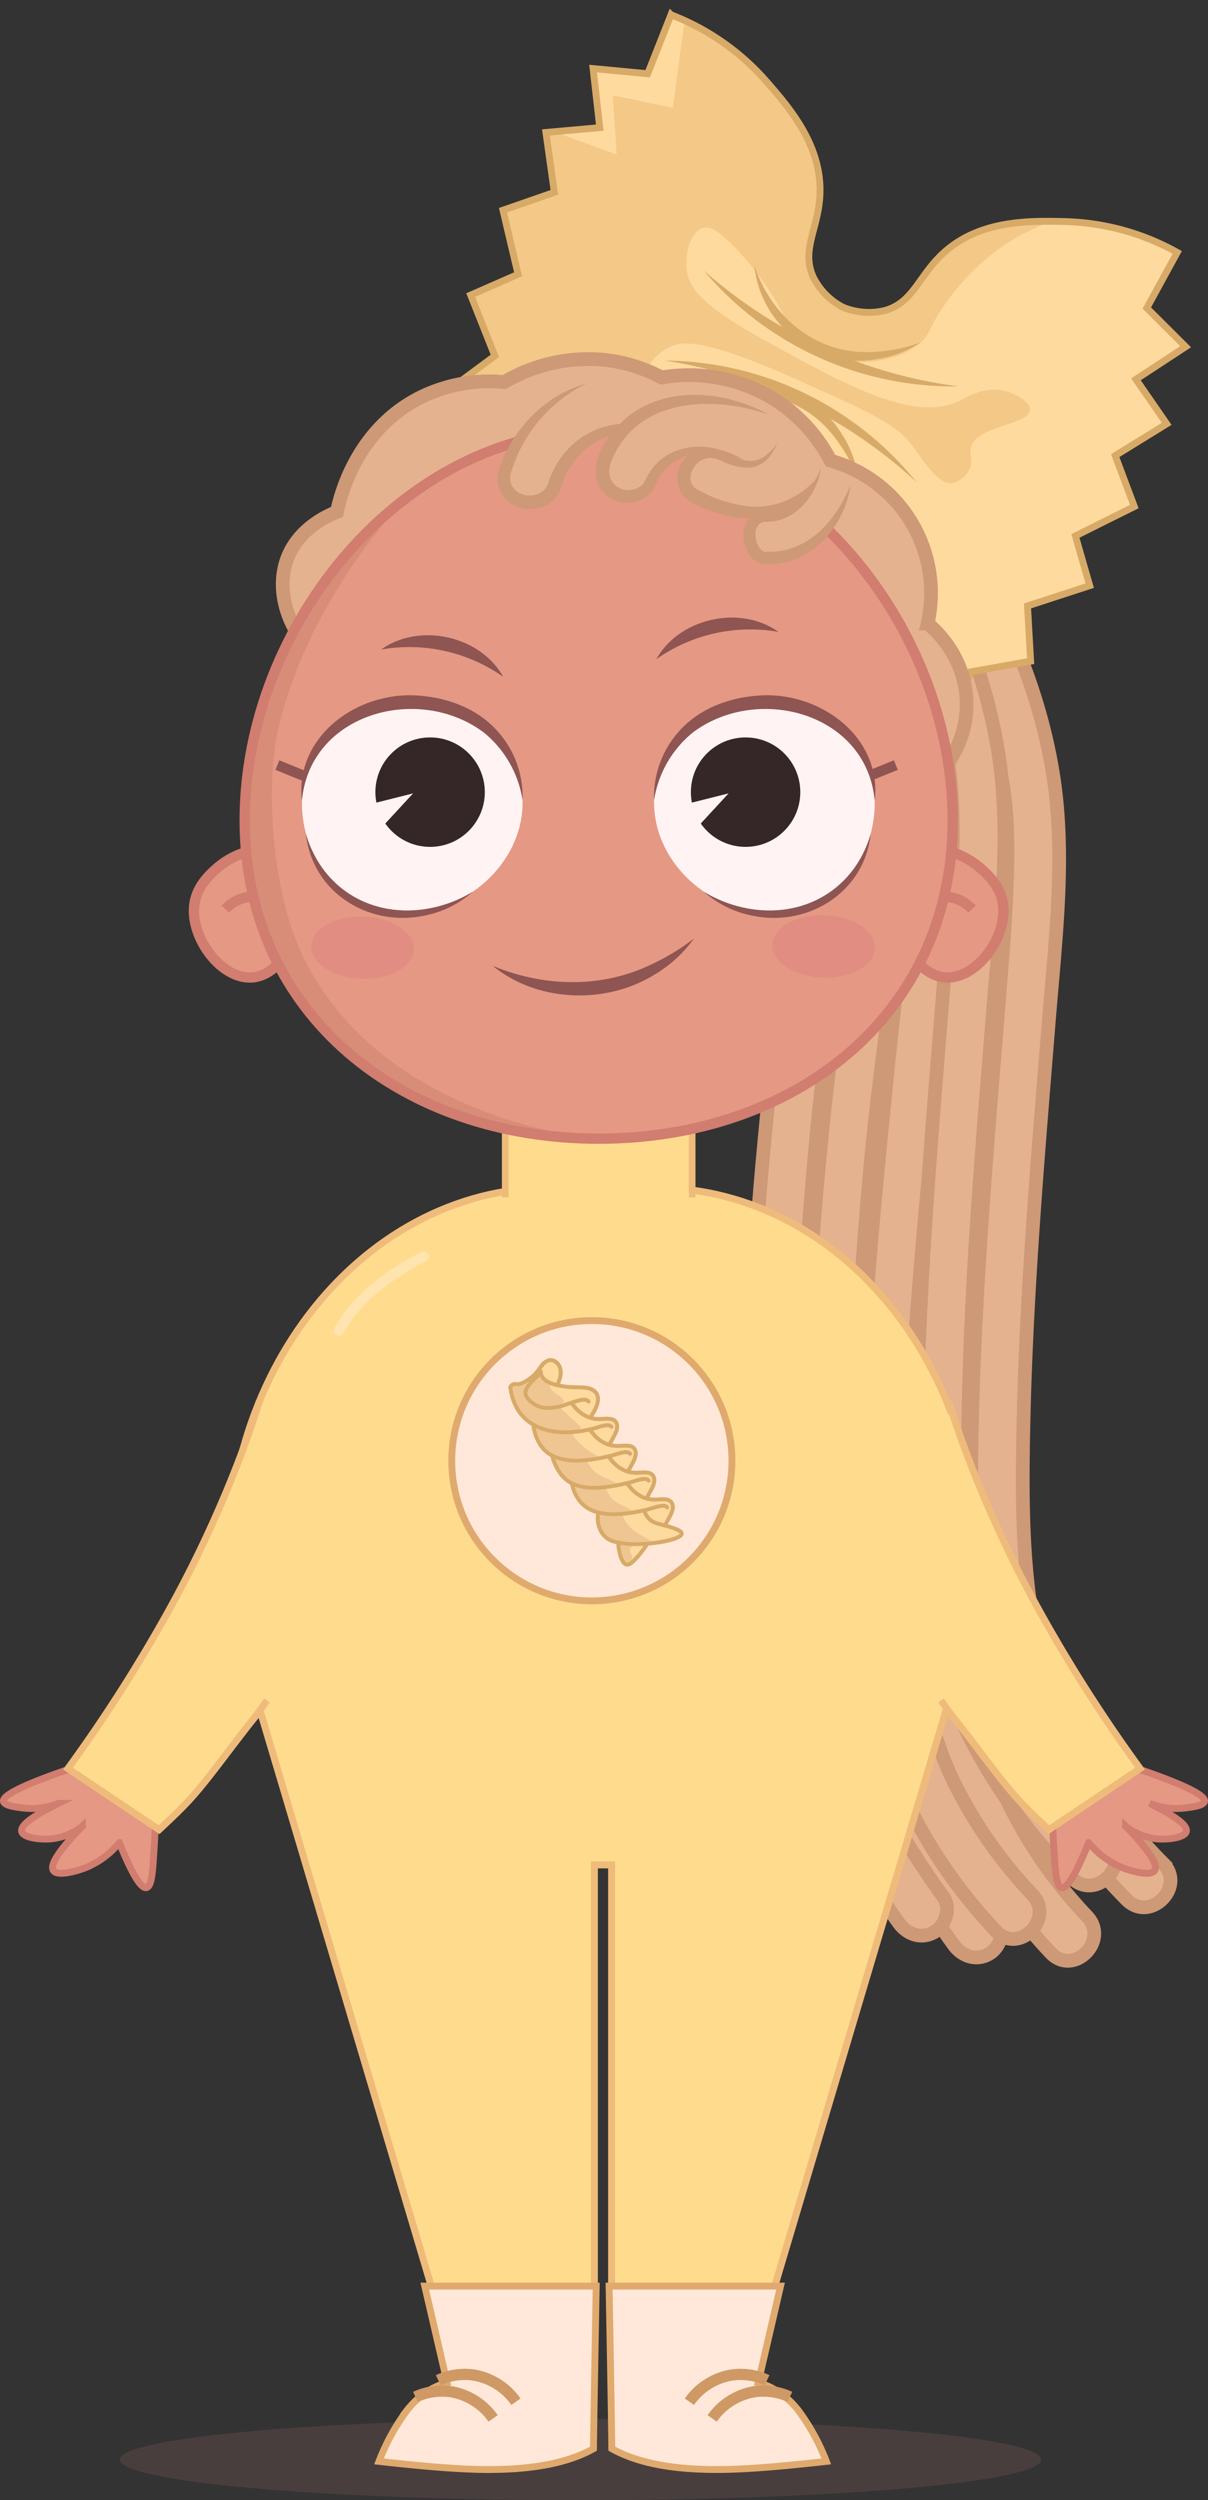 <svg xmlns="http://www.w3.org/2000/svg" xmlns:xlink="http://www.w3.org/1999/xlink" viewBox="0 0 351.764 727.798"><rect x="0" y="0" width="351.764" height="727.798" fill="#333333" stroke="none"/><defs><style>.cls-1,.cls-17,.cls-18,.cls-29,.cls-31,.cls-7{fill:none;}.cls-2{fill:#a36c6c;opacity:0.2;}.cls-23,.cls-3{fill:#e5b28f;}.cls-3{stroke:#ce9976;stroke-width:4px;}.cls-10,.cls-11,.cls-17,.cls-18,.cls-25,.cls-29,.cls-3,.cls-30,.cls-31,.cls-7,.cls-9{stroke-miterlimit:10;}.cls-4{fill:#ffda9f;}.cls-5{clip-path:url(#clip-path);}.cls-6{fill:#f4c887;}.cls-7{stroke:#d8aa68;}.cls-25,.cls-30,.cls-7{stroke-width:2px;}.cls-8{fill:#d8aa68;}.cls-14,.cls-30,.cls-9{fill:#e59883;}.cls-17,.cls-30,.cls-9{stroke:#d17d6f;}.cls-17,.cls-18,.cls-29,.cls-9{stroke-width:3px;}.cls-10,.cls-11{fill:#ffdc8d;stroke:#efbb7b;}.cls-10{stroke-width:2.039px;}.cls-11{stroke-width:1.946px;}.cls-12,.cls-22,.cls-29{opacity:0.4;}.cls-13{fill:#b2746f;}.cls-15{clip-path:url(#clip-path-2);}.cls-16{fill:#c67e6d;opacity:0.42;}.cls-18{stroke:#8e5552;}.cls-19{fill:#fff4f3;}.cls-20{fill:#352727;}.cls-21{fill:#8e5552;}.cls-22{fill:#e07e7e;}.cls-24{fill:#ce9976;}.cls-25{fill:#ffe8d9;stroke:#e0aa6e;}.cls-26{fill:#606060;}.cls-27{fill:#ffce76;}.cls-28{fill:#efc592;}.cls-29{stroke:#fff0e3;stroke-linecap:round;}.cls-31{stroke:#ce9965;stroke-width:3.272px;}</style><clipPath id="clip-path" transform="translate(0 3.015)"><path class="cls-1" d="M317.316,167.466q-9.059,2.957-18.114,5.904.455,8.034.906,16.078-8.718,1.559-17.428,3.1-2.541,7.109-5.095,14.201c-24.747-7.172-42.476-24.405-44.721-44.149a41.538,41.538,0,0,1,3.275-21.009,14.253,14.253,0,0,0-1.807-11.497A13.779,13.779,0,0,0,227.335,124.855a13.789,13.789,0,0,0-8.501-2.034,14.33,14.33,0,0,0-9.998,5.957A41.555,41.555,0,0,1,194.78,144.727c-16.621,10.891-41.205,8.269-62.537-6.182q3.831-6.504,7.657-12.998-4.379-7.688-8.744-15.381,6.47-4.785,12.945-9.578-3.515-8.857-7.035-17.705,6.903-3.024,13.798-6.052-2.199-9.333-4.392-18.653,7.484-2.602,14.955-5.199-1.23-8.713-2.456-17.435,7.834-.698,15.681-1.402-.966-8.605-1.949-17.197,7.95.748,15.896,1.505,3.396-8.58,6.793-17.16a70.604,70.604,0,0,1,27.624,19.215c6.571,7.513,16.075,18.38,15.768,32.452-.228,10.42-5.71,16.618-1.919,24.782a19.925,19.925,0,0,0,8.519,8.659A19.952,19.952,0,0,0,257.494,87.421c8.702-2.301,9.966-10.479,17.834-17.314,10.627-9.23,25.059-8.864,35.037-8.612a70.604,70.604,0,0,1,32.433,8.967q-4.428,8.096-8.857,16.191,5.656,5.637,11.308,11.26-7.23,4.743-14.473,9.491,4.483,6.478,8.952,12.961-7.494,4.636-14.989,9.249,2.782,7.419,5.568,14.83-8.583,4.273-17.153,8.542Q315.226,160.221,317.316,167.466Z"/></clipPath><clipPath id="clip-path-2" transform="translate(0 3.015)"><path class="cls-1" d="M277.417,235.77c0,56.931-46.152,92.674-103.083,92.674S71.251,292.701,71.251,235.77s46.152-113.492,103.083-113.492S277.417,178.839,277.417,235.77Z"/></clipPath></defs><g id="Layer_2" data-name="Layer 2"><g id="hero_3-success"><ellipse class="cls-2" cx="169.038" cy="715.978" rx="134.135" ry="11.82"/><path class="cls-3" d="M245.541,144.66c16.651,24.362,29.827,53.18,33.082,82.503,3.213,28.942-1.263,58.587-4.159,87.365-3.858,38.339-7.731,76.796-8.737,115.338-.622,23.844-.25,48.216,5.119,71.572,5.584,24.293,18.06,45.878,35.099,63.997,6.627,7.047,17.219-3.575,10.607-10.607a133.07,133.07,0,0,1-21.707-30.497,88.056,88.056,0,0,1-4.557-10.232,126.351,126.351,0,0,1-3.947-12.458c-5.715-21.802-6.144-44.481-5.714-67.352.71-37.679,4.398-75.303,8.136-112.778,2.975-29.821,7.799-60.453,5.238-90.481-2.876-33.714-16.533-66.178-35.508-93.941-5.415-7.922-18.419-.427-12.952,7.571Z" transform="translate(0 3.015)"/><path class="cls-3" d="M246.714,134.915c21.477,24.682,38.145,54.444,44.614,86.731.426,2.124.797,4.26,1.1,6.405-.199-1.41.131,1.107.183,1.576q.2,1.81.342,3.627c.394,4.985.473,9.99.392,14.989-.22,13.528-1.422,27.041-2.502,40.52-3.197,39.882-6.71,79.811-7.754,119.823-.62,23.758-.632,48.149,4.688,71.448,6.082,26.638,21.204,50.629,40.278,69.919,6.797,6.875,17.404-3.732,10.607-10.607a149.11,149.11,0,0,1-27.577-38.191c-.864-1.732-1.678-3.486-2.471-5.252-.176-.392-.346-.788-.515-1.184.568,1.329.116.27.006.001q-.676-1.659-1.304-3.336a118.405,118.405,0,0,1-3.725-11.895c-5.457-21.218-5.542-43.803-5.089-66.491.793-39.77,4.245-79.484,7.443-119.115,1.939-24.023,5.06-48.689,1.019-72.66-6.087-36.107-25.344-69.579-49.13-96.915-6.348-7.296-16.92,3.351-10.607,10.607Z" transform="translate(0 3.015)"/><path class="cls-3" d="M230.453,128.04c11.726,30.934,19.468,64.191,19.248,97.406-.213,32.197-6.506,64.325-9.801,96.284-3.82,37.05-6.513,74.457-5.223,111.724.63,18.197,2.099,36.704,6.505,54.426,6.717,27.016,20.333,52.74,36.507,75.221,2.383,3.313,6.503,4.829,10.261,2.691,3.268-1.86,5.049-6.983,2.691-10.261-14.919-20.736-27.516-44.039-34.254-68.79-4.432-16.277-5.612-30.009-6.449-47.021-1.743-35.438.492-71.071,3.813-106.35,3.149-33.451,9.433-66.859,10.773-100.451,1.475-36.966-6.554-74.43-19.607-108.866-3.389-8.94-17.895-5.064-14.464,3.988Z" transform="translate(0 3.015)"/><path class="cls-3" d="M229.595,138.311c16.651,24.362,29.827,53.18,33.082,82.503,3.213,28.942-1.263,58.587-4.159,87.365-3.858,38.339-7.731,76.796-8.737,115.338-.622,23.844-.25,48.216,5.119,71.572,5.584,24.293,18.06,45.878,35.099,63.997,6.627,7.047,17.219-3.575,10.607-10.607a133.07,133.07,0,0,1-21.707-30.497,88.056,88.056,0,0,1-4.557-10.232,126.351,126.351,0,0,1-3.947-12.458c-5.715-21.802-6.144-44.481-5.714-67.352.71-37.679,4.398-75.303,8.136-112.778,2.975-29.821,7.799-60.453,5.238-90.481-2.876-33.714-16.533-66.178-35.508-93.941-5.415-7.922-18.419-.427-12.952,7.571Z" transform="translate(0 3.015)"/><path class="cls-3" d="M230.768,128.565c21.477,24.682,38.145,54.444,44.614,86.731.426,2.124.797,4.26,1.1,6.405-.199-1.41.131,1.107.183,1.576q.2,1.81.342,3.627c.394,4.985.473,9.99.392,14.989-.22,13.528-1.422,27.041-2.502,40.52-3.197,39.882-6.71,79.811-7.754,119.823-.62,23.758-.632,48.149,4.688,71.448,6.082,26.638,21.204,50.629,40.278,69.919,6.797,6.875,17.404-3.732,10.607-10.607A149.11,149.11,0,0,1,295.14,494.804c-.864-1.732-1.678-3.486-2.471-5.252-.176-.392-.346-.788-.515-1.184.568,1.329.116.27.006.001q-.676-1.659-1.304-3.336A118.405,118.405,0,0,1,287.132,473.139c-5.457-21.218-5.542-43.803-5.089-66.491.793-39.77,4.245-79.484,7.443-119.115,1.939-24.023,5.06-48.689,1.019-72.66-6.087-36.107-25.344-69.579-49.13-96.915-6.348-7.296-16.92,3.351-10.607,10.607Z" transform="translate(0 3.015)"/><path class="cls-3" d="M214.507,121.69c11.726,30.934,19.468,64.191,19.248,97.406-.213,32.197-6.506,64.325-9.801,96.284-3.82,37.05-6.513,74.457-5.223,111.724.63,18.197,2.099,36.704,6.505,54.426,6.717,27.016,20.333,52.74,36.507,75.221,2.383,3.313,6.503,4.829,10.261,2.691,3.268-1.86,5.049-6.983,2.691-10.261-14.919-20.736-27.516-44.039-34.254-68.79-4.432-16.277-5.612-30.009-6.449-47.021-1.743-35.438.492-71.071,3.813-106.35,3.149-33.451,9.433-66.859,10.773-100.451,1.475-36.966-6.554-74.43-19.607-108.866-3.389-8.94-17.895-5.064-14.464,3.988Z" transform="translate(0 3.015)"/><path class="cls-4" d="M317.316,167.466q-9.059,2.957-18.114,5.904.455,8.034.906,16.078-8.718,1.559-17.428,3.1-2.541,7.109-5.095,14.201c-24.747-7.172-42.476-24.405-44.721-44.149a41.538,41.538,0,0,1,3.275-21.009,14.253,14.253,0,0,0-1.807-11.497A13.779,13.779,0,0,0,227.335,124.855a13.789,13.789,0,0,0-8.501-2.034,14.33,14.33,0,0,0-9.998,5.957A41.555,41.555,0,0,1,194.78,144.727c-16.621,10.891-41.205,8.269-62.537-6.182q3.831-6.504,7.657-12.998-4.379-7.688-8.744-15.381,6.47-4.785,12.945-9.578-3.515-8.857-7.035-17.705,6.903-3.024,13.798-6.052-2.199-9.333-4.392-18.653,7.484-2.602,14.955-5.199-1.23-8.713-2.456-17.435,7.834-.698,15.681-1.402-.966-8.605-1.949-17.197,7.95.748,15.896,1.505,3.396-8.58,6.793-17.16a70.604,70.604,0,0,1,27.624,19.215c6.571,7.513,16.075,18.38,15.768,32.452-.228,10.42-5.71,16.618-1.919,24.782a19.925,19.925,0,0,0,8.519,8.659A19.952,19.952,0,0,0,257.494,87.421c8.702-2.301,9.966-10.479,17.834-17.314,10.627-9.23,25.059-8.864,35.037-8.612a70.604,70.604,0,0,1,32.433,8.967q-4.428,8.096-8.857,16.191,5.656,5.637,11.308,11.26-7.23,4.743-14.473,9.491,4.483,6.478,8.952,12.961-7.494,4.636-14.989,9.249,2.782,7.419,5.568,14.83-8.583,4.273-17.153,8.542Q315.226,160.221,317.316,167.466Z" transform="translate(0 3.015)"/><g class="cls-5"><path class="cls-6" d="M200.02,75.781c.691,4.861,4.038,9.993,22.311,20.072,24.49,13.508,44.169,24.364,57.251,17.68,2.012-1.028,6.934-4.037,12.61-2.85,3.723.778,7.948,3.399,7.751,5.725-.369,4.363-16.026,4.438-17.308,11.083-.399,2.07.827,3.584-.355,6.096a7.287,7.287,0,0,1-4.803,4.008c-4.519.742-8.661-6.846-12.465-11.694-4.509-5.747-14.265-10.089-33.776-18.772-27.236-12.121-33.155-10.839-36.742-8.891-.587.319-5.798,3.235-6.067,7.591-.363,5.891,8.455,12.154,16.731,13.279,7.2.978,8.56-2.67,16.01-2.09,6.886.537,15.865,4.444,19.566,11.686,3.776,7.391-1.613,11.074.952,24.662a55.569,55.569,0,0,0,6.517,17.253c5.002,8.537,8.682,9.309,11.041,15.618,1.451,3.882,2.438,9.954-.542,18.95L217.661,166.306l-110.624-22.269q17.371-45.915,34.741-91.829,6.95-9.472,13.9-18.945l23.888,8.704q-.553-8.609-1.105-17.218,8.753,1.811,17.505,3.622,1.137-8.651,2.274-17.303,1.008-7.042,2.016-14.084c30.294,10.387,39.082,22.298,41.032,31.779,2.415,11.743-4.772,24.071,1.736,42.564,1.828,5.194,4.164,9.249,7.514,9.788,3.512.566,6.446-3.004,10.976-7.375A128.439,128.439,0,0,1,280.588,58.896c6.14-3.769,16.621-6.353,35.505-.039a61.926,61.926,0,0,0-24.27,9.904,67.798,67.798,0,0,0-16.658,16.815c-4.979,7.048-3.887,8.251-7.058,11.075-7.52,6.7-22.633,7.925-32.37,1.455-7.995-5.312-6.023-11.597-19.771-26.949-6.37-7.114-9.22-8.474-11.354-7.833C201.132,64.37,199.314,70.815,200.02,75.781Z" transform="translate(0 3.015)"/></g><path class="cls-7" d="M317.316,167.466q-9.059,2.957-18.114,5.904.455,8.034.906,16.078-8.718,1.559-17.428,3.1-2.541,7.109-5.095,14.201c-24.747-7.172-42.476-24.405-44.721-44.149a41.538,41.538,0,0,1,3.275-21.009,14.253,14.253,0,0,0-1.807-11.497A13.779,13.779,0,0,0,227.335,124.855a13.789,13.789,0,0,0-8.501-2.034,14.33,14.33,0,0,0-9.998,5.957A41.555,41.555,0,0,1,194.78,144.727c-16.621,10.891-41.205,8.269-62.537-6.182q3.831-6.504,7.657-12.998-4.379-7.688-8.744-15.381,6.47-4.785,12.945-9.578-3.515-8.857-7.035-17.705,6.903-3.024,13.798-6.052-2.199-9.333-4.392-18.653,7.484-2.602,14.955-5.199-1.23-8.713-2.456-17.435,7.834-.698,15.681-1.402-.966-8.605-1.949-17.197,7.95.748,15.896,1.505,3.396-8.58,6.793-17.16a70.604,70.604,0,0,1,27.624,19.215c6.571,7.513,16.075,18.38,15.768,32.452-.228,10.42-5.71,16.618-1.919,24.782a19.925,19.925,0,0,0,8.519,8.659A19.952,19.952,0,0,0,257.494,87.421c8.702-2.301,9.966-10.479,17.834-17.314,10.627-9.23,25.059-8.864,35.037-8.612a70.604,70.604,0,0,1,32.433,8.967q-4.428,8.096-8.857,16.191,5.656,5.637,11.308,11.26-7.23,4.743-14.473,9.491,4.483,6.478,8.952,12.961-7.494,4.636-14.989,9.249,2.782,7.419,5.568,14.83-8.583,4.273-17.153,8.542Q315.226,160.221,317.316,167.466Z" transform="translate(0 3.015)"/><path class="cls-8" d="M204.915,75.71a138.832,138.832,0,0,0,74.136,33.744,95.043,95.043,0,0,1-74.136-33.744Z" transform="translate(0 3.015)"/><path class="cls-8" d="M219.704,74.355c4.889,14.741,17.617,25.553,33.464,25.108a46.34,46.34,0,0,0,14.94-2.811,32.775,32.775,0,0,1-14.805,5.149c-16.635,1.966-32.062-10.883-33.6-27.445Z" transform="translate(0 3.015)"/><path class="cls-8" d="M193.607,101.945A95.045,95.045,0,0,1,266.94,137.4a138.837,138.837,0,0,0-73.333-35.455Z" transform="translate(0 3.015)"/><path class="cls-8" d="M202.016,114.185c13.728-9.403,33.461-5.747,42.582,8.304a32.769,32.769,0,0,1,5.501,14.677,46.344,46.344,0,0,0-7.386-13.288c-9.738-12.455-26.288-15.358-40.698-9.693Z" transform="translate(0 3.015)"/><path class="cls-9" d="M80.618,243.743c-2.422-.065-10.712.013-17.56,6.066-1.769,1.564-5.49,4.853-6.385,9.897-1.762,9.933,8.045,23.226,17.56,21.71,5.592-.891,10.253-6.766,12.132-14.048Q83.491,255.555,80.618,243.743Z" transform="translate(0 3.015)"/><path class="cls-9" d="M84.768,265.772c-2.627-5.197-7.64-8.228-12.451-7.662a11.339,11.339,0,0,0-6.705,3.512" transform="translate(0 3.015)"/><path class="cls-9" d="M268.051,243.743c2.422-.065,10.712.013,17.56,6.066,1.769,1.564,5.49,4.853,6.385,9.897,1.762,9.933-8.045,23.226-17.56,21.71-5.592-.891-10.253-6.766-12.132-14.048Q265.178,255.555,268.051,243.743Z" transform="translate(0 3.015)"/><path class="cls-9" d="M263.901,265.772c2.627-5.197,7.64-8.228,12.451-7.662a11.339,11.339,0,0,1,6.705,3.512" transform="translate(0 3.015)"/><path class="cls-10" d="M284.038,466.052l-64.08,215.39h-41.85v-141.6h-5.03v141.6h-41.85l-64.08-215.39c-7.31-65.4,36.61-123.36,93.47-123.36h29.95C247.428,342.692,291.348,400.652,284.038,466.052Z" transform="translate(0 3.015)"/><polyline class="cls-11" points="147.122 348.568 147.122 310.285 201.547 310.285 201.547 348.568"/><g class="cls-12"><path class="cls-13" d="M87.982,185.191c-6.021-16.263,2.25-33.497,15.944-43.061,13.072-9.387,29.762-13.17,45.389-12.789a80.527,80.527,0,0,1,30.057,6.288c-9.885,1.697-19.545,2.817-29.206,4.687-19.74,3.999-40.906,9.331-53.726,25.501-4.332,5.649-6.752,12.392-8.457,19.375Z" transform="translate(0 3.015)"/></g><path class="cls-3" d="M270.874,224.987c1.292-1.101,10.814-9.506,10.583-23.433-.231-13.915-10.009-21.995-11.339-23.055a40.03,40.03,0,0,0-28.259-47.407,46.685,46.685,0,0,0-17.852-18.734,47.357,47.357,0,0,0-31.34-5.491,46.225,46.225,0,0,0-16.282-5.091,48.305,48.305,0,0,0-29.551,6.429,45.189,45.189,0,0,0-25.252,4.91c-18.692,9.942-22.874,29.964-23.433,32.882-2.32.901-10.913,4.552-14.362,13.228-4.283,10.774,1.026,25.125,13.984,33.26,2.172-2.338,40.89-42.55,96.756-31.37C248.846,171.983,269.473,221.451,270.874,224.987Z" transform="translate(0 3.015)"/><path class="cls-14" d="M277.417,235.77c0,56.931-46.152,92.674-103.083,92.674S71.251,292.701,71.251,235.77s46.152-113.492,103.083-113.492S277.417,178.839,277.417,235.77Z" transform="translate(0 3.015)"/><g class="cls-15"><path class="cls-16" d="M131.032,128.987c-10.916,9.565-40.277,39.57-49.921,79.742-3.72,15.494-2.614,48.006,7.968,68.415,24.157,46.588,84.096,51.51,88.441,51.78q-5.858,6.803-11.717,13.606c-3.616.629-65.433,10.342-103.559-33.638C25.798,266.85,33.699,201.924,66.402,164.514,88.835,138.852,118.357,131.38,131.032,128.987Z" transform="translate(0 3.015)"/></g><path class="cls-17" d="M277.417,235.77c0,56.931-46.152,92.674-103.083,92.674S71.251,292.701,71.251,235.77s46.152-113.492,103.083-113.492S277.417,178.839,277.417,235.77Z" transform="translate(0 3.015)"/><path class="cls-18" d="M80.764,219.695q6.047,2.457,12.094,4.913" transform="translate(0 3.015)"/><path class="cls-18" d="M260.859,219.695q-6.047,2.457-12.094,4.913" transform="translate(0 3.015)"/><path class="cls-19" d="M151.326,223.855c4.175,16.413-7.422,33.528-25.902,38.229s-32.166-5.984-36.341-22.396,2.742-32.338,21.222-37.039S147.151,207.443,151.326,223.855Z" transform="translate(0 3.015)"/><circle class="cls-20" cx="125.243" cy="230.587" r="15.932"/><polygon class="cls-19" points="120.29 230.946 95.459 237.192 107.885 244.39 120.29 230.946"/><path class="cls-21" d="M89.082,239.688c4.533,15.613,18.554,24.248,34.466,21.96a37.502,37.502,0,0,0,14.171-5.122,29.747,29.747,0,0,1-13.859,6.933c-16.417,3.591-32.947-6.657-34.777-23.771Z" transform="translate(0 3.015)"/><path class="cls-21" d="M87.915,230.176c-2.09-18.124,14.81-31.008,31.783-30.804,8.336.172,16.958,2.737,23.196,8.457a28.493,28.493,0,0,1,9.27,22.097,31.533,31.533,0,0,0-11.291-19.717c-18.936-14.21-50.701-5.705-52.96,19.968Z" transform="translate(0 3.015)"/><path class="cls-19" d="M191.309,223.855c-4.175,16.413,7.422,33.528,25.902,38.229s32.166-5.984,36.341-22.396-2.742-32.338-21.222-37.039S195.484,207.443,191.309,223.855Z" transform="translate(0 3.015)"/><circle class="cls-20" cx="217.112" cy="230.587" r="15.932"/><polygon class="cls-19" points="212.158 230.946 193.671 235.597 199.753 244.39 212.158 230.946"/><path class="cls-21" d="M253.552,239.688c-1.834,17.122-18.362,27.359-34.777,23.771a29.744,29.744,0,0,1-13.859-6.933,37.504,37.504,0,0,0,14.171,5.122c15.913,2.29,29.938-6.355,34.466-21.96Z" transform="translate(0 3.015)"/><path class="cls-21" d="M254.72,230.176c-2.26-25.679-34.031-34.175-52.96-19.968A31.533,31.533,0,0,0,190.47,229.926a28.494,28.494,0,0,1,9.27-22.097c6.238-5.72,14.86-8.284,23.196-8.457,16.97-.208,33.878,12.688,31.783,30.804Z" transform="translate(0 3.015)"/><ellipse class="cls-22" cx="105.699" cy="272.851" rx="9.049" ry="14.949" transform="matrix(0.034, -0.999, 0.999, 0.034, -170.597, 372.199)"/><ellipse class="cls-22" cx="239.868" cy="272.473" rx="9.049" ry="14.949" transform="translate(-40.626 505.925) rotate(-88.046)"/><path class="cls-21" d="M143.492,278.138c14.449,5.987,30.771,6.612,45.092.094a67.419,67.419,0,0,0,13.49-8.031,38.29,38.29,0,0,1-12.055,10.83c-14.14,8.422-33.69,7.6-46.528-2.893Z" transform="translate(0 3.015)"/><path class="cls-23" d="M170.865,108.637a39.746,39.746,0,0,0-23.784,25.385c-2.956,9.213,11.522,13.158,14.464,3.988h0a21.247,21.247,0,0,1,3.48-6.871,22.702,22.702,0,0,1,11.465-8.608c7.342-2.389,15.872-.666,22.278,3.52" transform="translate(0 3.015)"/><path class="cls-24" d="M170.865,108.637a41.873,41.873,0,0,0-21.062,23.048c-.594,1.699-1.497,3.614-1.177,5.392,1.272,5.554,9.984,5.581,11.226-.159,5.949-16.825,25.096-21.673,38.916-10.867-13.821-7.217-29.872-3.276-35.217,12.092-2.396,9.737-16.968,9.186-18.663-.527-.361-2.634.72-4.937,1.677-7.246,4.361-10.336,13.579-18.95,24.301-21.732Z" transform="translate(0 3.015)"/><path class="cls-23" d="M226.4,125.929c-4.752,8.122-9.318,7.153-16.461,3.557-8.096-4.075-15.411,8.04-7.261,12.142h0c14.975,7.538,29.053,6.297,37.611-8.329" transform="translate(0 3.015)"/><path class="cls-24" d="M226.4,125.929c-3.665,8.604-9.539,8.476-17.12,4.885a5.577,5.577,0,0,0-5.173.26c-2.69,1.506-4.363,5.898-1.647,8.046a39.42,39.42,0,0,0,11.342,4.53c10.784,2.745,20.001-1.517,26.487-10.35-6.953,15.948-23.438,17.749-37.721,10.486-7.475-2.956-6.741-12.301-.138-15.778a8.598,8.598,0,0,1,8.467.315c6.809,3.933,10.534,4.289,15.504-2.393Z" transform="translate(0 3.015)"/><path class="cls-23" d="M239.107,133.161c-2.51,8.648-8.828,14.526-16.056,14.141-2.467-.131-4.623,1.553-4.818,5.081-.164,2.959,1.803,6.872,4.247,7.002h0c11.443.609,21.188-7.303,25.24-21.263" transform="translate(0 3.015)"/><path class="cls-24" d="M239.107,133.161c-1.18,7.896-7.417,15.914-16.082,15.707-4.364.053-3.506,7.087-.691,8.652a1.032,1.032,0,0,0,.277.073,22.728,22.728,0,0,0,5.673-.435c9.54-2.053,15.691-10.208,19.437-19.035-1.501,10.234-8.993,20.831-19.902,22.666a22.021,22.021,0,0,1-5.877.333c-3.003-.497-4.67-3.747-5.232-6.248-1.06-3.89,1.178-9.112,5.712-9.148,7.965.894,13.824-5.728,16.685-12.564Z" transform="translate(0 3.015)"/><path class="cls-23" d="M223.97,117.725c-16.881-7.521-39.419-6.855-47.679,12.517-1.6,3.753-1.091,7.996,2.691,10.261,3.136,1.879,8.675,1.03,10.261-2.691h0c4.829-11.327,16.877-11.716,27.156-7.136" transform="translate(0 3.015)"/><path class="cls-24" d="M223.97,117.725c-16.284-5.746-38.375-4.971-45.825,13.269-2.836,6.014,2.88,10.848,8.299,7.603,1.254-.872,1.639-2.44,2.451-3.692,4.413-7.356,13.281-9.326,21.076-6.909A30.621,30.621,0,0,1,216.399,130.677a39.197,39.197,0,0,0-6.658-1.597c-7.683-1.278-15.769,1.31-18.701,8.882-2.04,5.649-10.094,7.037-14.411,3.211-7.749-6.965.436-18.431,6.736-23.345,11.805-8.803,28.4-6.858,40.604-.104Z" transform="translate(0 3.015)"/><path class="cls-21" d="M111,186.057c11.108-7.965,28.88-4.022,35.528,7.937a47.527,47.527,0,0,0-35.528-7.937Z" transform="translate(0 3.015)"/><path class="cls-21" d="M226.662,180.92a47.525,47.525,0,0,0-35.528,7.937c6.647-11.959,24.419-15.903,35.528-7.937Z" transform="translate(0 3.015)"/><circle class="cls-25" cx="172.344" cy="425.206" r="40.794"/><path class="cls-26" d="M188.242,428.169l.031.026.017.008C188.275,428.192,188.257,428.182,188.242,428.169Z" transform="translate(0 3.015)"/><path class="cls-26" d="M188.331,428.237c.012.004-.007-.017-.038-.032l-.003-.001.006.004C188.309,428.216,188.32,428.227,188.331,428.237Z" transform="translate(0 3.015)"/><path class="cls-4" d="M179.047,423.921a13.76,13.76,0,0,1-2.11-2.357q-.129.028-.258.056a51.247,51.247,0,0,1-5.544.937,8.381,8.381,0,0,0,3.352,3.746c1.582.931,3.458,1.329,4.94,2.413-.037.032-.075.063-.112.094.252-.046.503-.092.754-.141q.291-.057.582-.117l.136-.028.017-.003.017-.004q.114-.024.228-.048c.746-.159,1.492-.322,2.232-.51,1.014-.257,1.988-.645,3.013-.865.993-.212,2.371-.424,3.055.539a.584.584,0,1,1-.96.664l-.022-.029-.034-.03a.291.291,0,0,1-.058-.042c-.033-.016-.065-.032-.098-.046-.132-.02-.062-.025-.005-.002l.005.002.026.004a.703.703,0,0,1-.07-.019c-.049-.012-.098-.022-.148-.031-.052-.009-.104-.015-.156-.02-.013-.001-.03-.001-.046-.002a5.475,5.475,0,0,0-.726.05c-.141.02-.28.046-.419.073l-.075.017q-.093.021-.186.043c-.284.069-.566.147-.846.23-.501.148-.997.315-1.498.463-.151.045-.303.086-.455.126q.124.163.253.322.132.164.269.323.075.088.152.174l.047.052.005.006a11.339,11.339,0,0,0,1.354,1.248q.189.146.384.283.107.074.215.146c.02.013.078.038.092.059l.018.011a8.79,8.79,0,0,0,.878.474c.231.108.471.218.716.304.077-.139.154-.278.228-.418.348-.655.717-1.299,1.055-1.959a10.458,10.458,0,0,0,.522-1.205l.001-.003.02-.067q.02-.071.039-.142c.027-.103.05-.207.069-.312.019-.105.033-.21.043-.316.004-.042.005-.145.005-.044.001-.056.003-.112.002-.168a2.924,2.924,0,0,0-.021-.306c-.006-.046-.013-.092-.02-.138l-.002-.012-.005-.019a2.571,2.571,0,0,0-.098-.298.954.954,0,0,1-.054-.11l-.015-.025a1.747,1.747,0,0,0-.1-.145l-.026-.032c-.041-.036-.147-.139-.163-.152-.033-.027-.068-.051-.103-.077l-.008-.006-.002-.001c-.065-.035-.128-.071-.195-.101-.014-.006-.108-.049-.174-.075l-.015-.004c-.018-.005-.036-.011-.055-.016q-.055-.016-.111-.029a4.031,4.031,0,0,0-.506-.087c-.079-.009-.158-.014-.237-.02-.016-0-.033-.002-.046-.003q-.074-.003-.147-.004c-.179-.003-.358-.001-.537.005-.767.024-1.533.109-2.301.084a9.269,9.269,0,0,1-2.327-.354A9.706,9.706,0,0,1,179.047,423.921Z" transform="translate(0 3.015)"/><path class="cls-26" d="M180.917,423.871l.029.018C180.927,423.874,180.835,423.821,180.917,423.871Z" transform="translate(0 3.015)"/><path class="cls-26" d="M193.6,435.966a.117.117,0,0,0-.046-.02l-.017-.004c.018.006.037.012.054.02Z" transform="translate(0 3.015)"/><path class="cls-26" d="M186.317,431.677l.029.018C186.327,431.68,186.235,431.627,186.317,431.677Z" transform="translate(0 3.015)"/><path class="cls-26" d="M170.532,405.052l.028.012.013.004C170.56,405.063,170.546,405.058,170.532,405.052Z" transform="translate(0 3.015)"/><path class="cls-26" d="M177.514,412.598c.012.004-.007-.017-.038-.032l-.003-.001.006.004C177.491,412.578,177.502,412.588,177.514,412.598Z" transform="translate(0 3.015)"/><path class="cls-26" d="M170.573,405.068c.021.008.042.017.064.026A.499.499,0,0,0,170.573,405.068Z" transform="translate(0 3.015)"/><path class="cls-4" d="M184.447,431.727a13.758,13.758,0,0,1-2.109-2.356q-.106.023-.212.047a56.432,56.432,0,0,1-5.583 1,7.937,7.937,0,0,0,3.556,4.209c1.307.728,2.871,1.121,3.977,2.073q.298-.047.595-.098.534-.092,1.066-.194.308-.059.616-.122.12-.024.239-.049l.019-.004.026-.005.145-.031q.3-.064.6-.128l.01-.005a.479.479,0,0,1,.163-.033c.432-.094.863-.193,1.288-.311,1.025-.285,2.02-.653,3.065-.866.941-.192,2.206-.309,2.84.584a.584.584,0,1,1-.96.664l-.022-.029-.033-.029a.346.346,0,0,1-.058-.042c-.024-.012-.049-.024-.073-.035.009.008-.011.007-.076-.027-.03-.007-.061-.015-.091-.021-.051-.01-.102-.017-.154-.023l-.049-.005c-.057.016-.086.008-.081.002-.029-.002-.058-.006-.082-.006-.059.001-.118.003-.177.006-.114.007-.227.018-.34.032-.141.018-.282.041-.421.067-.04.008-.236.058-.051.009-.066.018-.135.029-.202.045-.273.064-.544.137-.813.215-.493.143-.98.304-1.471.454-.412.126-.83.227-1.249.323.038.093.077.185.12.275.021.045.125.238.022.051.023.042.045.085.068.128q.078.142.163.28a5.629,5.629,0,0,0,.442.616q.039.047.079.093l.018.023c.035.043.079.083.118.122q.146.148.303.283.182.157.379.295c.021.015.105.071.123.084.058.036.117.071.177.105a5.162,5.162,0,0,0,.85.38c.075.026.26.083.06.021.062.019.125.039.187.058.149.045.298.087.448.129.472.132.946.257,1.42.384.091-.163.181-.327.269-.492.348-.655.717-1.299,1.055-1.959a10.46,10.46,0,0,0,.522-1.205l.001-.003.02-.067q.02-.071.039-.142c.027-.103.05-.207.069-.312.019-.105.033-.21.043-.316.004-.042.005-.145.005-.044.001-.056.002-.112.002-.168a2.923,2.923,0,0,0-.021-.306c-.006-.046-.013-.092-.02-.138l-.002-.012-.005-.019a2.571,2.571,0,0,0-.098-.298.953.953,0,0,1-.054-.11l-.015-.025a1.747,1.747,0,0,0-.1-.145l-.026-.032c-.041-.036-.147-.139-.163-.152-.033-.027-.068-.051-.103-.077l-.008-.006-.002-.001c-.065-.035-.128-.071-.195-.101-.014-.006-.108-.049-.174-.075l-.015-.004c-.018-.005-.036-.011-.055-.016q-.055-.016-.111-.029a4.034,4.034,0,0,0-.506-.087c-.079-.009-.158-.014-.237-.02-.016-0-.033-.002-.046-.003q-.074-.003-.147-.004c-.179-.003-.358-.001-.537.005-.767.024-1.533.109-2.301.084a9.269,9.269,0,0,1-2.327-.354A9.706,9.706,0,0,1,184.447,431.727Z" transform="translate(0 3.015)"/><path class="cls-4" d="M166.161,405.982q-.39.135-.779.273c-.612.218-1.241.422-1.881.598.263.618.451.7,5.013,4.834.295.267.619.64.48,1.013a.578.578,0,0,1-.393.348q.861-.115,1.716-.271.305-.056.608-.116.118-.023.236-.048l.094-.02.089-.019c.374-.08.748-.162,1.118-.256,1.014-.257,1.988-.645,3.013-.865.992-.212,2.371-.424,3.055.539a.584.584,0,0,1-.96.664l-.022-.029-.034-.03a.292.292,0,0,1-.058-.042c-.033-.016-.065-.032-.098-.046-.132-.02-.062-.025-.005-.002l.005.002.026.004a.703.703,0,0,1-.07-.019c-.049-.012-.098-.022-.148-.031-.052-.009-.104-.015-.156-.02l-.015-.001c.041.007.041.024-.051-.002a5.033,5.033,0,0,0-.705.05c-.141.02-.28.046-.419.073l-.092.02q-.102.023-.203.048c-.273.067-.543.142-.812.222-.501.148-.997.315-1.498.463-.151.045-.304.086-.457.125q.134.176.273.349.132.164.269.323.075.088.152.174l.047.052.005.006a11.34,11.34,0,0,0,1.354,1.248q.189.146.384.283.107.074.215.146c.02.013.078.038.092.059l.018.011a8.791,8.791,0,0,0,.878.474c.214.1.438.202.665.285q.396-.71.792-1.419c.224-.402.449-.803.65-1.217.1-.205.193-.413.277-.625.043-.108.08-.218.119-.327l.001-.002.02-.068q.02-.071.039-.142a3.937,3.937,0,0,0,.114-.652c.002-.026.004-.14.003-.02 0-.024.001-.048.002-.072q.001-.072-.001-.143a2.884,2.884,0,0,0-.025-.304c-.005-.038-.013-.076-.019-.114-.01-.069.008.035.008.036.009-.028-.026-.103-.035-.132a2.096,2.096,0,0,0-.101-.272l-0-0a.116.116,0,0,1-.02-.035l-.011-.02c-.026-.044-.055-.087-.085-.128-.006-.008-.058-.071-.076-.095l-.023-.023a2.173,2.173,0,0,0-.22-.179l-.026-.015c-.027-.015-.054-.031-.081-.045a2.366,2.366,0,0,0-.235-.106c-.005-.002-.038-.015-.065-.025l-.006-.002-.055-.016a3.769,3.769,0,0,0-.518-.101c-.094-.012-.189-.021-.284-.028l-.022-.001a.759.759,0,0,1-.141-.006c-.786-.021-1.569.07-2.354.089a9.24,9.24,0,0,1-6.382-2.264A13.541,13.541,0,0,1,166.161,405.982Z" transform="translate(0 3.015)"/><path class="cls-26" d="M172.957,402.602l.036.039C172.976,402.618,172.96,402.6,172.957,402.602Z" transform="translate(0 3.015)"/><path class="cls-26" d="M189.612,426.776l.006.004Z" transform="translate(0 3.015)"/><path class="cls-26" d="M173.483,403.657c.004-.001-.001-.026-.012-.064Z" transform="translate(0 3.015)"/><path class="cls-26" d="M178.95,411.376c-.029-.063-.027-.053-.018-.032Z" transform="translate(0 3.015)"/><path class="cls-26" d="M182.345,420.271l.015.004c.005,0,.009-0.0.014-0A.136.136,0,0,1,182.345,420.271Z" transform="translate(0 3.015)"/><path class="cls-26" d="M183.488,418.528l.066.02A.179.179,0,0,0,183.488,418.528Z" transform="translate(0 3.015)"/><path class="cls-26" d="M182.383,420.274l-.009 0.0.037.002A.167.167,0,0,0,182.383,420.274Z" transform="translate(0 3.015)"/><path class="cls-26" d="M182.932,420.431c.012.004-.007-.017-.038-.032l-.003-.001.006.004C182.909,420.41,182.92,420.421,182.932,420.431Z" transform="translate(0 3.015)"/><path class="cls-26" d="M182.843,420.363l.031.026.017.008C182.875,420.386,182.857,420.376,182.843,420.363Z" transform="translate(0 3.015)"/><path class="cls-26" d="M184.212,418.97l.006.004Z" transform="translate(0 3.015)"/><path class="cls-4" d="M173.648,416.115a13.801,13.801,0,0,1-2.134-2.391q-.179.037-.359.073a34.733,34.733,0,0,1-4.301.606,1.366,1.366,0,0,0,.038.251,3.152,3.152,0,0,0,.824,1.296,23.747,23.747,0,0,0,6.33,4.9c-.085.054-.173.105-.261.155q.984-.168,1.961-.369l.022-.005.061-.013.139-.03q.14-.03.28-.06.259-.056.517-.115c.372-.084.745-.168,1.116-.262,1.014-.257,1.988-.645,3.013-.865.992-.212,2.371-.424,3.055.539a.584.584,0,1,1-.96.664l-.022-.029-.034-.03a.291.291,0,0,1-.058-.042c-.033-.016-.065-.032-.098-.046-.132-.02-.062-.025-.005-.002l.005.002.026.004a.703.703,0,0,1-.07-.019c-.049-.012-.098-.022-.148-.031-.052-.009-.104-.015-.156-.02l-.015-.001c.041.007.041.024-.051-.002a5.035,5.035,0,0,0-.705.05c-.14.02-.28.046-.419.073l-.093.02q-.102.023-.203.048c-.273.067-.543.142-.812.222-.501.148-.997.315-1.498.463-.151.045-.303.086-.455.125q.124.163.253.322.132.164.269.323.075.088.152.174l.047.052.005.006a11.341,11.341,0,0,0,1.354,1.248q.189.146.384.283.107.074.215.146c.02.013.078.038.092.059l.018.011a8.787,8.787,0,0,0,.878.474c.231.108.471.218.716.304.077-.139.154-.278.228-.418.348-.655.717-1.299,1.055-1.959a10.462,10.462,0,0,0,.522-1.205l.001-.003.02-.067q.02-.071.039-.142c.027-.103.05-.207.069-.312.019-.105.033-.21.043-.316.004-.042.005-.145.005-.044.001-.056.003-.112.002-.168a2.926,2.926,0,0,0-.021-.306c-.006-.046-.013-.092-.02-.138l-.002-.012-.005-.019a2.572,2.572,0,0,0-.098-.298.954.954,0,0,1-.054-.11l-.015-.025a1.745,1.745,0,0,0-.1-.145l-.026-.032c-.041-.036-.147-.139-.163-.152-.033-.027-.068-.051-.103-.077l-.008-.006-.002-.001c-.065-.035-.128-.071-.195-.101-.014-.006-.108-.049-.174-.075l-.015-.004c-.018-.005-.036-.011-.055-.016q-.055-.016-.111-.029a4.031,4.031,0,0,0-.506-.087c-.079-.009-.158-.014-.237-.02-.016-0-.033-.002-.046-.003q-.074-.003-.147-.004c-.179-.003-.358-.001-.537.005-.767.024-1.533.109-2.301.084a9.269,9.269,0,0,1-2.327-.354A9.706,9.706,0,0,1,173.648,416.115Z" transform="translate(0 3.015)"/><path class="cls-26" d="M176.927,412.438l.015.004c.005,0,.009-0.0.014-0A.137.137,0,0,1,176.927,412.438Z" transform="translate(0 3.015)"/><polygon class="cls-26" points="178.954 414.396 178.95 414.391 178.952 414.395 178.954 414.396"/><path class="cls-26" d="M176.965,412.441l-.009 0.0.037.002A.168.168,0,0,0,176.965,412.441Z" transform="translate(0 3.015)"/><path class="cls-26" d="M177.425,412.53l.031.026.017.008C177.457,412.553,177.439,412.543,177.425,412.53Z" transform="translate(0 3.015)"/><path class="cls-26" d="M175.518,416.065l.029.018C175.528,416.068,175.435,416.015,175.518,416.065Z" transform="translate(0 3.015)"/><path class="cls-26" d="M178.07,410.696l.035.011A.137.137,0,0,0,178.07,410.696Z" transform="translate(0 3.015)"/><path class="cls-26" d="M188.887,426.334l.066.02A.179.179,0,0,0,188.887,426.334Z" transform="translate(0 3.015)"/><path class="cls-26" d="M194.287,434.141l.066.02A.179.179,0,0,0,194.287,434.141Z" transform="translate(0 3.015)"/><path class="cls-26" d="M193.199,435.887c-.03-.003-.046 0-.049.005a.287.287,0,0,0,.077-.002Z" transform="translate(0 3.015)"/><path class="cls-26" d="M195.011,434.582l.006.004Z" transform="translate(0 3.015)"/><path class="cls-4" d="M197.819,443.525l.017-.017c.029-.03.054-.063.079-.095l.001-.003-.007-.012a.694.694,0,0,0-.072-.084,2.241,2.241,0,0,0-.195-.168c-.054-.04-.273-.169-.07-.053-.058-.033-.115-.07-.174-.103-.143-.081-.291-.154-.44-.224-.335-.156-.68-.289-1.028-.414q-.293-.104-.589-.2l-.072-.023-.12-.038q-.154-.048-.309-.094c-.789-.237-1.585-.447-2.38-.66a17.579,17.579,0,0,1-1.998-.6,5.743,5.743,0,0,1-2.742-2.363,6.551,6.551,0,0,1-.537-1.08,47.401,47.401,0,0,1-5.796.919c1.25,3.653,5.088,5.713,8.603,7.388q1.336-.15,2.661-.384.3-.053.6-.112.146-.029.292-.059l.037-.008.116-.025q.538-.116,1.071-.252a16.24,16.24,0,0,0,1.79-.56q.347-.134.682-.297l.042-.022q.071-.038.14-.079c.081-.048.16-.098.236-.152.043-.03.083-.062.123-.095Z" transform="translate(0 3.015)"/><polygon class="cls-26" points="193.238 438.903 193.227 438.905 193.23 438.905 193.238 438.903"/><path class="cls-26" d="M193.642,435.975l.031.026.02.01C193.676,435.999,193.657,435.988,193.642,435.975Z" transform="translate(0 3.015)"/><path class="cls-26" d="M197.86,443.492l-.04.033-.002.002Z" transform="translate(0 3.015)"/><path class="cls-26" d="M197.826,443.304c-.008-.008-.01-.009,0,0Z" transform="translate(0 3.015)"/><path class="cls-26" d="M197.818,443.526l-.039.032C197.716,443.61,197.775,443.566,197.818,443.526Z" transform="translate(0 3.015)"/><path class="cls-4" d="M184.182,447.032a1.654,1.654,0,0,0-.687,1.449,9.358,9.358,0,0,0,.602,1.451,1.515,1.515,0,0,1-.099,1.099q.174-.167.344-.338a28.633,28.633,0,0,0,3.038-3.705q-.64.033-1.28.047C185.461,447.048,184.821,447.049,184.182,447.032Z" transform="translate(0 3.015)"/><path class="cls-26" d="M193.503,435.929l.02.011.013.003A.228.228,0,0,1,193.503,435.929Z" transform="translate(0 3.015)"/><path class="cls-4" d="M161.987,400.731c-.012-.005-.024-.011-.035-.017a12.954,12.954,0,0,1-1.972-.63c.053.168.107.359.203.606.77,1.98,2.639,2.071,3.786,3.67a.7.7,0,0,1,.127.767,1.411,1.411,0,0,1-.34.275.889.889,0,0,0-.196.211c1.054-.316,2.084-.705,3.134-1.042.597-.192,1.2-.371,1.812-.508a7.616,7.616,0,0,1,1.434-.216,2.134,2.134,0,0,1,1.91.774.584.584,0,1,1-.96.664c-.013-.019-.027-.037-.041-.055a1.283,1.283,0,0,0-.099-.084c-.017-.009-.033-.019-.05-.027-.02-.01-.042-.018-.063-.026.016.008.005.006-.077-.029l-.004-.001c-.036-.009-.072-.016-.108-.023-.071-.013-.143-.022-.215-.028l-.009-.001-.002,0c-.041-0-.083-.001-.124-.001-.089.001-.178.005-.267.012a6.415,6.415,0,0,0-.641.084c-.071.013-.142.027-.213.041l-.053.012q-.192.042-.382.09c-.315.079-.627.168-.938.261-.092.028-.184.058-.276.086.098.129.197.257.299.382q.143.176.292.348c.05.057.1.114.15.17.027.029.053.057.08.086a10.949,10.949,0,0,0,1.443,1.295q.2.149.408.287c.026.018.053.035.08.052a.373.373,0,0,1,.045.029c.07.043.14.085.211.127a8.685,8.685,0,0,0,.968.486c.092.039.184.076.277.112.078-.12.156-.24.234-.36l.057-.089.017-.026.016-.025.056-.089q.084-.134.167-.269.178-.291.346-.588a11.737,11.737,0,0,0,.598-1.2c.079-.188.149-.379.216-.571 0-.004.033-.103.039-.127q.02-.069.038-.139.036-.139.066-.279a5.34,5.34,0,0,0,.094-.603c.003-.031.009-.126.01-.126.001-.03.002-.061.003-.091q.002-.135-.005-.27-.008-.155-.028-.309-.009-.065-.02-.13l-.012-.064-.004-.022c-.038-.133-.146-.431-.161-.464-.008-.019-.017-.037-.026-.055a.521.521,0,0,1-.06-.107,2.613,2.613,0,0,0-.167-.243c-.005-.007-.036-.049-.062-.082l-.009-.009c-.016-.016-.031-.033-.047-.049-.069-.07-.142-.136-.218-.199q-.115-.095-.238-.18c-.041-.028-.116-.072-.028-.02-.047-.028-.094-.056-.142-.083a4.51,4.51,0,0,0-.563-.264c-.09-.035-.182-.067-.274-.098l-.073-.022q-.084-.024-.168-.046c-.211-.054-.424-.097-.639-.131-.22-.035-.441-.061-.663-.081q-.168-.015-.336-.026l-.093-.006c-.05-.002-.099-.005-.149-.007-.456-.018-.913-.021-1.37-.024-.95-.007-1.899-.039-2.845-.134a22.847,22.847,0,0,1-2.668-.428c-.081-.018-.162-.037-.243-.056A.632.632,0,0,1,161.987,400.731Z" transform="translate(0 3.015)"/><path class="cls-26" d="M159.521,393.678a.083.083,0,0,0-.032.018Z" transform="translate(0 3.015)"/><path class="cls-4" d="M158.048,396.18c-.001.016-0.0.032-0.0.048a.616.616,0,0,1,0.0.131,3.16,3.16,0,0,0,.038.414l.002.016.014.049q.017.063.036.125a2.648,2.648,0,0,0,.099.261l.02.044a.906.906,0,0,1,.054.102c.047.08.098.158.152.234q.088.123.188.238c.007.008.018.019.028.029.026.026.052.053.078.079a4.432,4.432,0,0,0,.465.394c.081.06.164.115.247.172l.052.032q.061.037.122.072c.181.104.366.199.555.287q.299.139.608.254.149.056.299.107l.093.031.025.008.019.006.07.021q.308.093.62.174c.111-.238.212-.482.302-.728q.043-.117.083-.236l.03-.092.005-.017c.052-.174.101-.349.143-.526a7.213,7.213,0,0,0,.177-1.126l.004-.061 0-.001c.002-.05.003-.1.004-.149q.002-.14-.003-.28a4.234,4.234,0,0,0-.054-.569c-.006-.032-.039-.102-.007-.039-.01-.042-.02-.084-.032-.126q-.035-.128-.079-.254-.047-.135-.105-.266-.023-.052-.048-.104c-.004-.009-.013-.023-.02-.037-.089-.144-.169-.291-.27-.428q-.084-.115-.177-.222l-.012-.014c-.03-.029-.058-.06-.088-.09a3.187,3.187,0,0,0-.399-.331l-.028-.019a.095.095,0,0,1-.058-.032c-.014-.01-.027-.019-.034-.023q-.111-.062-.227-.113-.066-.029-.133-.054l-.034-.012c-.068-.018-.135-.037-.204-.05-.079-.015-.158-.022-.237-.032-.018-.001-.04-.002-.046-.002q-.055 0-.11.003-.086.004-.171.015c-.032.004-.064.009-.096.014l-.011.002-.05.012c-.023.006-.046.012-.068.019q-.079.023-.156.052-.088.032-.172.071l-.021.008-.007.004c-.095.056-.189.11-.28.172-.098.068-.193.141-.284.217-.035.029-.072.058-.104.091l-.05.05a6.983,6.983,0,0,0-.488.538c-.244.296-.471.606-.697.917A.572.572,0,0,1,158.048,396.18Z" transform="translate(0 3.015)"/><path class="cls-26" d="M161.327,393.772c-.027-.018-.031-.017-.025-.01a.175.175,0,0,0,.056.031Z" transform="translate(0 3.015)"/><polygon class="cls-26" points="161.362 396.809 161.357 396.808 161.359 396.809 161.362 396.809"/><path class="cls-26" d="M193.732,436.043c.018.008.001-.014-.028-.027l-.01-.005.003.002C193.708,436.023,193.72,436.033,193.732,436.043Z" transform="translate(0 3.015)"/><path class="cls-27" d="M157.249,416.25l-.005-.01Z" transform="translate(0 3.015)"/><path class="cls-28" d="M176.542,430.418c-.858.102-1.718.176-2.581.21a17.267,17.267,0,0,1-6.364-.777c-.069-.024-.137-.05-.205-.075q.163.548.369,1.082.134.345.288.682.075.165.155.327l.027.053c.022.041.043.083.065.124a10.289,10.289,0,0,0,.723,1.162q.192.267.403.52c.065.078.132.154.199.231.107.105.063.068.03.034l.013.014q.056.06.114.12a8.99,8.99,0,0,0,.96.859q.251.194.514.369c.054.036.11.068.162.106-.173-.123-.007-.005.037.022q.131.08.265.155a10.279,10.279,0,0,0,1.206.581q.328.133.663.245c.048.016.25.078.057.02.058.017.115.036.173.053q.161.048.323.092a16.079,16.079,0,0,0,3.032.497q.123.009.246.017l.104.006c.13.006.261.012.391.016q.425.013.85.012c.624-.002,1.247-.028,1.87-.071,1.154-.08,2.304-.221,3.446-.403-1.106-.952-2.67-1.345-3.977-2.073A7.937,7.937,0,0,1,176.542,430.418Z" transform="translate(0 3.015)"/><path class="cls-27" d="M169.607,433.945c.01.01.02.021.03.032l-.017-.019Z" transform="translate(0 3.015)"/><path class="cls-27" d="M169.638,433.979l.012.013-.013-.014Z" transform="translate(0 3.015)"/><path class="cls-27" d="M150.557,399.321l.014.001.07.002c.031.001.062.002.093.002.042 0.0.085-.001.127-.003-.12-.011-.239-.019-.358-.022-.073-.002-.147 0-.222.005.061.003.121.006.182.009Z" transform="translate(0 3.015)"/><path class="cls-27" d="M156.074,412.782a.203.203,0,0,0,.01.034.152.152,0,0,0-.011-.034Z" transform="translate(0 3.015)"/><path class="cls-28" d="M174.486,426.302a8.381,8.381,0,0,1-3.352-3.746c-.945.1-1.894.164-2.844.179a17.568,17.568,0,0,1-6.56-.986c.145.425.304.845.48,1.258q.152.357.322.706c.03.061.06.121.09.182l.037.071q.086.164.176.325a12.078,12.078,0,0,0,.764,1.198q.209.287.436.56c.077.093.157.184.237.274l.002.002.004.005c.038.04.075.081.113.12a9.442,9.442,0,0,0,.985.893q.259.203.532.388c.041.028.082.055.123.082.142.08.058.038.022.015l-.022-.015-.015-.009c.023.013.046.029.068.043q.137.085.278.166a9.885,9.885,0,0,0,1.202.584q.311.126.629.233l.091.03c.049.015.097.03.146.045q.166.049.333.094a15.096,15.096,0,0,0,2.946.456c.044.003.088.004.131.008l-.009-.001-.008-0c-.037-.002-.151-.012.008 0q.096.005.192.008.203.008.405.012.416.008.832.001c.598-.01,1.195-.042,1.791-.09,1.329-.107,2.65-.295,3.962-.528.099-.018.197-.037.295-.055.038-.031.076-.061.112-.094C177.944,427.63,176.069,427.233,174.486,426.302Z" transform="translate(0 3.015)"/><polygon class="cls-27" points="156.073 415.795 156.073 415.796 156.073 415.796 156.073 415.795"/><path class="cls-27" d="M175.403,442.217l-.029-.057A.275.275,0,0,0,175.403,442.217Z" transform="translate(0 3.015)"/><path class="cls-27" d="M182.784,451.826c.047-.005.032-.007.009-.006l-.025.008Z" transform="translate(0 3.015)"/><path class="cls-28" d="M168.994,412.7c.139-.373-.185-.746-.48-1.013-4.561-4.134-4.75-4.216-5.013-4.834a12.556,12.556,0,0,1-5.46.437,8.13,8.13,0,0,1-4.954-3.036,2.953,2.953,0,0,1-.574-2.546A5.768,5.768,0,0,1,153.829,399.43c.095-.11.192-.217.29-.323a13.087,13.087,0,0,1-1.416.829,5.129,5.129,0,0,1-1.445.521,3.336,3.336,0,0,1-.742.021q-.107-.006-.215-.012l-.007-0-.054-.002c-.108-.004-.216-.005-.323.001-.061.004-.121.015-.182.02l-.01.001-.044.014c-.026.008-.051.017-.075.027-.06.044-.129.079-.188.126-.008.006-.031.026-.05.042l-.024.024a1.936,1.936,0,0,0-.147.178l-.003.006-.004.01a.61.61,0,0,1,.07.205c.004.016.009.031.011.048q.067.465.155.927.015.076.03.151a.321.321,0,0,1,.005.041c.009.062.031.126.044.185q.045.203.095.404.112.449.248.892a15.308,15.308,0,0,0,.609,1.641q.091.207.188.411.037.078.075.155c.021.043.136.255.037.076.137.249.267.5.412.744a12.996,12.996,0,0,0,.922,1.349q.243.311.505.607c.029.033.059.065.088.098l-.011-.013-.006-.006c-.027-.029-.101-.117.006.006q.064.069.129.137.136.142.276.28a12.738,12.738,0,0,0,1.212,1.051q.315.24.644.461.095.064.191.126c.13.078.034.022.003.002l-.003-.002-.013-.008c.029.017.056.035.085.053.08.05.161.098.242.146a.546.546,0,0,1,.237.137,14.423,14.423,0,0,0,1.313.659q.396.174.802.326.214.08.43.154.084.029.168.056l.098.032q.85.263,1.72.445.911.189,1.837.292.489.056.979.09.13.009.259.017c.033.002.067.005.1.006l.012 0q.243.012.487.019a28.977,28.977,0,0,0,4.197-.2q.262-.031.523-.066A.578.578,0,0,0,168.994,412.7Z" transform="translate(0 3.015)"/><path class="cls-27" d="M155.869,405.233l.004.003a.341.341,0,0,0,.038.023l-.017-.01Z" transform="translate(0 3.015)"/><path class="cls-27" d="M155.82,405.202l.049.031-.008-.006Z" transform="translate(0 3.015)"/><path class="cls-27" d="M182.745,451.836l.023-.008-.018.002Z" transform="translate(0 3.015)"/><path class="cls-27" d="M153.778,403.185c.014.031.035.054.034.046q-.022-.038-.046-.073Z" transform="translate(0 3.015)"/><path class="cls-28" d="M164.096,405.127a.7.7,0,0,0-.127-.767c-1.148-1.599-3.017-1.69-3.786-3.67-.096-.247-.151-.438-.203-.606-.032-.014-.065-.026-.097-.04a5.221,5.221,0,0,1-2.707-2.354c-.309.338-.647.652-.971.967a18.917,18.917,0,0,0-1.801,1.911c-.128.164-.238.34-.361.507.127-.174.006-.008-.022.04q-.036.061-.07.123-.067.122-.127.248c-.042.089-.08.18-.115.273-.004.012-.016.046-.025.073l-.017.059a2.633,2.633,0,0,0-.058.277q-.009.058-.015.116l-.003.037c-0.0.086,0,.171.008.257q.006.059.014.117l.007.04c.023.087.047.174.078.259q.022.06.048.118l.018.04a.347.347,0,0,1,.048.077c.037.065.072.132.113.193.062.09.128.177.198.261.041.049.083.097.125.145.033.038.191.203.043.049.08.083.157.168.237.249a8.283,8.283,0,0,0,1.053.907c.092.066.185.129.279.191l.051.032c.045.027.089.054.134.08q.291.169.598.31.302.138.616.247c.03.01.06.02.091.031.041.013.082.025.124.037q.168.048.337.088.34.08.687.129.19.027.382.045.097.009.195.016c.025.002.099.004.122.005a12.931,12.931,0,0,0,1.54-.049c.293-.03.585-.07.875-.119q.239-.04.476-.088l.028-.005c.036-.007.072-.015.108-.023q.103-.022.206-.046c.381-.088.757-.191,1.13-.303a.889.889,0,0,1,.196-.211A1.411,1.411,0,0,0,164.096,405.127Z" transform="translate(0 3.015)"/><path class="cls-27" d="M182.605,451.842c.047.008.032-.001.008-.006l-.034.002Z" transform="translate(0 3.015)"/><path class="cls-28" d="M184.096,449.931a9.358,9.358,0,0,1-.602-1.451,1.654,1.654,0,0,1,.687-1.449,26.885,26.885,0,0,1-3.419-.293c-.033-.005-.066-.012-.1-.017.055.473.115.946.194,1.416q.037.22.079.438l.015.074.013.06q.025.115.052.229c.07.294.151.586.247.873a7.848,7.848,0,0,0,.289.743c.032.07.067.139.099.209l.002.004.033.062q.092.171.193.335c.071.115.146.229.226.338q.03.04.061.079l.034.042.008.008c.024.022.047.045.072.067.029.025.06.047.09.071l.003.001c.002.001.051.025.087.042a.14.14,0,0,1,.035.011l.039.009.038.006a.071.071,0,0,1,.042-.001c.039-.001.09 0.0.098-.001l.039-.005a.096.096,0,0,1,.043-.01c.074-.024.211-.066.225-.072.043-.017.084-.038.126-.057l.054-.03c.087-.051.172-.106.254-.165.087-.062.171-.128.253-.197.04-.034.079-.068.118-.103l0-0.0.025-.023c.05-.047.099-.094.149-.142A1.515,1.515,0,0,0,184.096,449.931Z" transform="translate(0 3.015)"/><path class="cls-27" d="M183.404,445.837l.005 0-.026-.001Z" transform="translate(0 3.015)"/><path class="cls-27" d="M182.462,451.815l.01.002-.012-.006C182.433,451.807,182.411,451.805,182.462,451.815Z" transform="translate(0 3.015)"/><path class="cls-27" d="M182.498,451.827l-.003-.005-.023-.005A.084.084,0,0,0,182.498,451.827Z" transform="translate(0 3.015)"/><path class="cls-27" d="M182.565,451.841l.014-.003-.008-.001Z" transform="translate(0 3.015)"/><path class="cls-27" d="M153.754,403.14l.012.018-.002-.004Z" transform="translate(0 3.015)"/><path class="cls-27" d="M183.455,445.84l-.029-.002-.017-.001Z" transform="translate(0 3.015)"/><path class="cls-28" d="M167.715,415.949a3.152,3.152,0,0,1-.824-1.296,1.366,1.366,0,0,1-.038-.251,27.584,27.584,0,0,1-4.317-.003,18.499,18.499,0,0,1-6.472-1.662l.009.044c.046.093.027.075.011.035.005.025.008.053.013.074q.043.197.091.394.105.432.233.859a13.708,13.708,0,0,0,.563,1.541q.083.19.173.378.034.071.069.142l.02.039c-.02-.041-.047-.099.012.024q.175.337.374.661a9.86,9.86,0,0,0,.843,1.175c.073.087.16.169.227.261-.126-.172-.009-.01.031.032q.059.062.119.124.249.254.517.489.256.224.529.428.148.111.3.216.07.048.141.096c.045.03.223.121.04.027.203.104.393.239.594.347q.307.165.625.309.337.153.684.283.183.069.369.131c.049.016.098.032.146.048l.06.018a15.431,15.431,0,0,0,3.121.586q.225.02.451.035.103.007.206.013c.162-.002.042.002.005 0l-.005-0-.003,0c.035-0.0.071.004.107.005q.435.02.87.023c.621.005,1.243-.014,1.863-.051a39.313,39.313,0,0,0,4.072-.475c.081-.013.162-.029.243-.043.088-.05.175-.101.261-.155A23.747,23.747,0,0,1,167.715,415.949Z" transform="translate(0 3.015)"/><path class="cls-28" d="M181.386,438.215c-.642.056-1.285.096-1.929.113a20.458,20.458,0,0,1-4.748-.372c-.012.088-.023.177-.031.266q-.011.108-.018.216l-.006.088c-.006.174-.01.347-.007.521a8.313,8.313,0,0,0,.106,1.194q.015.09.031.179c.009.046.06.231.009.05.028.099.045.202.071.302q.089.349.212.687a7.135,7.135,0,0,0,.288.682l.026.053.013.026.006.01q.047.088.096.175.091.159.19.314a7.036,7.036,0,0,0,.502.687q.078.094.159.185l.012.014c.016.018.034.036.051.053q.16.169.33.327a4.046,4.046,0,0,0,.309.261q.086.065.175.126c.023.015.046.031.068.046a6.509,6.509,0,0,0,.77.399q.222.097.451.181.118.043.237.084c.037.013.074.025.111.037l.016.005c.338.104.68.192,1.025.268a19.775,19.775,0,0,0,2.348.358q.32.031.64.054.163.012.325.022l.147.009.011.001c-.03-.002-.051-.004.043.002q.659.032,1.318.04c.899.01,1.799-.013,2.697-.063q1.276-.071,2.547-.213C186.474,443.928,182.636,441.868,181.386,438.215Z" transform="translate(0 3.015)"/><path class="cls-27" d="M157.249,416.25l.018.036-.01-.021-.004-.007Z" transform="translate(0 3.015)"/><path d="M178.952,411.38l-.002-.004-.018-.032A.116.116,0,0,0,178.952,411.38Z" transform="translate(0 3.015)"/><path d="M177.357,412.511l-.005-.002C177.296,412.486,177.226,412.49,177.357,412.511Z" transform="translate(0 3.015)"/><path d="M176.993,412.444l-.037-.002c-.005,0-.009 0-.014 0C177.035,412.468,177.034,412.451,176.993,412.444Z" transform="translate(0 3.015)"/><path d="M177.479,412.568l-.006-.004-.017-.008a.292.292,0,0,0,.058.042C177.502,412.588,177.491,412.578,177.479,412.568Z" transform="translate(0 3.015)"/><path d="M152.667,408.828l.006.006C152.566,408.712,152.64,408.799,152.667,408.828Z" transform="translate(0 3.015)"/><path d="M155.124,410.89l.003.002C155.158,410.912,155.255,410.968,155.124,410.89Z" transform="translate(0 3.015)"/><path d="M182.897,420.401l-.006-.004-.017-.008a.291.291,0,0,0,.058.042C182.92,420.421,182.909,420.41,182.897,420.401Z" transform="translate(0 3.015)"/><path d="M182.411,420.277l-.037-.002c-.005,0-.009 0-.014 0C182.453,420.301,182.452,420.283,182.411,420.277Z" transform="translate(0 3.015)"/><path d="M182.775,420.343l-.005-.002C182.714,420.318,182.644,420.323,182.775,420.343Z" transform="translate(0 3.015)"/><path d="M156.073,412.781l0.0.001a.152.152,0,0,1,.011.034C156.1,412.857,156.12,412.874,156.073,412.781Z" transform="translate(0 3.015)"/><path d="M166.632,421.545l.005 0C166.674,421.547,166.794,421.543,166.632,421.545Z" transform="translate(0 3.015)"/><path d="M157.244,416.241l.005.01.004.007.004.007C157.197,416.142,157.224,416.2,157.244,416.241Z" transform="translate(0 3.015)"/><path d="M188.175,428.149l-.005-.002C188.113,428.124,188.043,428.129,188.175,428.149Z" transform="translate(0 3.015)"/><path d="M188.296,428.207l-.006-.004-.017-.008a.291.291,0,0,0,.058.042C188.32,428.227,188.309,428.216,188.296,428.207Z" transform="translate(0 3.015)"/><path d="M166.035,427.814l.022.015C166.093,427.852,166.177,427.894,166.035,427.814Z" transform="translate(0 3.015)"/><path d="M171.828,429.461l.008 0C171.677,429.449,171.791,429.459,171.828,429.461Z" transform="translate(0 3.015)"/><path d="M193.23,435.89l-.004-0a.287.287,0,0,1-.077.002C193.144,435.898,193.173,435.906,193.23,435.89Z" transform="translate(0 3.015)"/><path d="M193.6,435.966l-.009-.004c-.017-.007-.036-.013-.054-.02l-.013-.003C193.589,435.973,193.608,435.974,193.6,435.966Z" transform="translate(0 3.015)"/><path d="M193.696,436.013l-.003-.002-.02-.01a.346.346,0,0,0,.058.042C193.72,436.033,193.708,436.023,193.696,436.013Z" transform="translate(0 3.015)"/><path d="M169.62,433.957l.017.019.013.014C169.683,434.025,169.727,434.063,169.62,433.957Z" transform="translate(0 3.015)"/><path d="M161.359,393.794l-.001-.001a.175.175,0,0,1-.056-.031A.095.095,0,0,0,161.359,393.794Z" transform="translate(0 3.015)"/><path d="M170.637,405.094c-.021-.008-.043-.017-.064-.026l-.013-.004C170.642,405.1,170.654,405.102,170.637,405.094Z" transform="translate(0 3.015)"/><path d="M153.764,403.154l.002.004q.024.035.046.073A.347.347,0,0,0,153.764,403.154Z" transform="translate(0 3.015)"/><path d="M155.869,405.233l.026.016.017.01-.051-.032Z" transform="translate(0 3.015)"/><path class="cls-8" d="M199.043,443.098a1.567,1.567,0,0,0-.497-.722,5.831,5.831,0,0,0-1.828-.972c-.736-.278-1.487-.509-2.244-.722.315-.573.619-1.153.934-1.726a8.688,8.688,0,0,0,1.029-2.536,3.069,3.069,0,0,0-.588-2.638,3.115,3.115,0,0,0-2.053-.913,15.748,15.748,0,0,0-2.363.031c-.389.021-.779.035-1.169.02l-.048-.002-.011-.001c-.046-.003-.091-.006-.137-.009q-.158-.012-.315-.029-.284-.032-.566-.082c-.021-.004-.042-.008-.063-.012.297-.544.586-1.092.884-1.635a8.688,8.688,0,0,0,1.029-2.536,3.069,3.069,0,0,0-.588-2.638,3.115,3.115,0,0,0-2.053-.913,15.748,15.748,0,0,0-2.363.031c-.389.021-.779.035-1.169.02l-.048-.002-.011-.001c-.046-.003-.091-.006-.137-.009q-.158-.012-.315-.029-.284-.032-.566-.082c-.021-.004-.042-.008-.063-.012.297-.544.586-1.092.884-1.635a8.688,8.688,0,0,0,1.029-2.536,3.069,3.069,0,0,0-.588-2.638,3.115,3.115,0,0,0-2.053-.913,15.747,15.747,0,0,0-2.363.031c-.389.021-.779.035-1.169.02l-.048-.002-.011-.001c-.046-.003-.091-.006-.137-.009q-.158-.012-.315-.029-.284-.032-.566-.082c-.039-.007-.078-.015-.117-.023l.434-.778a18.549,18.549,0,0,0,1.208-2.368,4.151,4.151,0,0,0,.2-2.876,2.627,2.627,0,0,0-1.947-1.62,8.248,8.248,0,0,0-2.405-.096c-.397.023-.794.051-1.192.057q-.166.003-.333-0-.07-.001-.14-.004l-.07-.003-.019-.001c-.2-.013-.4-.03-.6-.055-.222-.028-.443-.066-.662-.111a10.607,10.607,0,0,0,1.915-4.378,4.138,4.138,0,0,0-.434-2.552,3.879,3.879,0,0,0-2.05-1.623c-1.779-.667-3.715-.466-5.575-.545-.06-.003-.12-.006-.18-.008l-.069-.004q-.185-.011-.37-.025-.342-.025-.683-.061-.689-.071-1.373-.183c-.278-.046-.556-.098-.833-.153q.042-.099.083-.198a9.02,9.02,0,0,0,.607-2.209,5.176,5.176,0,0,0-.227-2.59,4.107,4.107,0,0,0-1.526-1.931,3,3,0,0,0-2.624-.377,5.285,5.285,0,0,0-2.362,2.011c-.309.412-.601.836-.923,1.238a12.282,12.282,0,0,1-1.1,1.199c-.046.044-.093.086-.138.13l-.006.006-.059.053q-.152.135-.309.266-.313.261-.642.5a12.312,12.312,0,0,1-1.376.869c-.056.03-.112.06-.168.089l-.021.011-.082.041c-.117.058-.235.114-.355.167-.109.048-.219.094-.331.134-.056.02-.112.039-.169.057q-.049.015-.098.028l-.083.021-.016.003c-.033.005-.067.011-.1.015-.057.007-.114.012-.171.015l-.036.001c-.042.002-.085.003-.127.003-.031-0-.062-.001-.093-.002l-.07-.002-.014-.001-.093-.005c-.061-.003-.121-.006-.182-.009l-.084-.004a3.468,3.468,0,0,0-.37-0,1.927,1.927,0,0,0-1.179.479,1.636,1.636,0,0,0-.649,1.193.828.828,0,0,0,.131.439,16.212,16.212,0,0,0,2.473,6.669,13.5,13.5,0,0,0,4.153,3.946,14.415,14.415,0,0,0,2.274,6.112,10.033,10.033,0,0,0,3.265,2.938,15.39,15.39,0,0,0,2.762,5.615,10.326,10.326,0,0,0,2.966,2.46,12.587,12.587,0,0,0,2.418,5.217,10.157,10.157,0,0,0,4.506,3.102c.205.072.412.136.619.198-.018.132-.032.264-.044.396a8.962,8.962,0,0,0,.076,2.329,8.024,8.024,0,0,0,1.136,2.989,6.637,6.637,0,0,0,2.007,2.055,7.823,7.823,0,0,0,1.835.805c.291.092.586.17.883.241a19.84,19.84,0,0,0,.597,3.392,8.407,8.407,0,0,0,.69,1.664,2.789,2.789,0,0,0,1.22,1.333c1.054.438,2.051-.276,2.79-.965a22.149,22.149,0,0,0,2.112-2.315q1.053-1.304,1.98-2.704,1.353-.115,2.697-.312a29.612,29.612,0,0,0,4.599-.994,10.207,10.207,0,0,0,1.536-.603,3.046,3.046,0,0,0,1.153-.849A1.19,1.19,0,0,0,199.043,443.098Zm-1.216.206c-.01-.009-.008-.008,0,0Zm-2.809-8.717-.006-.004Zm-.664-.426-.066-.02A.179.179,0,0,1,194.353,434.161Zm-3.953-.075c.768.025,1.534-.06,2.301-.084.179-.006.358-.008.537-.005q.074.001.147.004c.013 0.0.03.003.046.003.079.006.158.012.237.02a4.034,4.034,0,0,1,.506.087q.056.014.111.029c.018.005.036.011.055.016l.015.004c.067.026.161.069.174.075.067.031.131.066.195.101l.002.001.008.006c.034.025.069.05.103.077.016.013.123.115.163.152l.026.032a1.747,1.747,0,0,1,.1.145l.015.025a.953.953,0,0,0,.054.11,2.571,2.571,0,0,1,.098.298l.005.019.002.012c.007.046.015.091.02.138a2.923,2.923,0,0,1,.021.306c.001.056-.001.112-.002.168.001-.101-.001.002-.005.044-.01.106-.024.211-.043.316-.019.105-.042.209-.069.312q-.018.071-.039.142l-.02.067-.001.003a10.46,10.46,0,0,1-.522,1.205c-.338.66-.707,1.304-1.055,1.959-.088.165-.178.329-.269.492-.474-.127-.948-.252-1.42-.384-.15-.042-.299-.084-.448-.129-.063-.019-.125-.038-.187-.058.201.062.015.005-.06-.021a5.162,5.162,0,0,1-.85-.38c-.06-.034-.118-.069-.177-.105-.018-.013-.102-.069-.123-.084q-.197-.139-.379-.295-.157-.135-.303-.283c-.039-.039-.082-.079-.118-.122l-.018-.023q-.04-.046-.079-.093a5.629,5.629,0,0,1-.442-.616q-.085-.138-.163-.28c-.023-.042-.045-.086-.068-.128.103.187-.001-.006-.022-.051-.043-.091-.082-.182-.12-.275.42-.096.838-.197,1.249-.323.491-.15.978-.311,1.471-.454.269-.078.54-.151.813-.215.067-.016.135-.027.202-.045-.184.049.011-.002.051-.009.14-.026.28-.05.421-.067.113-.014.226-.026.34-.032.059-.003.118-.006.177-.006.024-0.0.053.003.082.006.003-.004.019-.008.049-.005l.028.003.011-.002-.008.002.049.005c.051.006.103.014.154.023.031.006.061.014.091.021l-.02-.011a.228.228,0,0,0,.033.013l.017.004a.117.117,0,0,1,.046.02c.025.011.049.023.073.035l-.031-.026c.015.013.034.024.051.036l.01.005c.029.013.046.035.028.027l.033.029.022.029a.584.584,0,1,0,.96-.664c-.634-.893-1.899-.776-2.84-.584-1.045.213-2.04.581-3.065.866-.425.118-.856.217-1.288.311a.479.479,0,0,0-.163.033l-.01.005q-.3.064-.6.128l-.145.031-.026.005-.019.004q-.12.025-.239.049-.308.063-.616.122-.532.102-1.066.194-.297.051-.595.098c-1.143.182-2.292.323-3.446.403-.622.043-1.246.068-1.87.071q-.425.002-.85-.012c-.13-.004-.261-.01-.391-.016l-.104-.006q-.123-.008-.246-.017a16.079,16.079,0,0,1-3.032-.497q-.162-.044-.323-.092c-.058-.017-.115-.036-.173-.053.193.058-.01-.004-.057-.02q-.335-.112-.663-.245a10.279,10.279,0,0,1-1.206-.581q-.134-.076-.265-.155c-.044-.027-.21-.145-.037-.022-.052-.037-.109-.07-.162-.106q-.263-.176-.514-.369a8.99,8.99,0,0,1-.96-.859q-.057-.059-.114-.12l-.013-.014-.012-.013-.001-.002c-.01-.011-.019-.022-.03-.032l.013.013c-.067-.076-.134-.153-.199-.231q-.21-.253-.403-.52a10.289,10.289,0,0,1-.723-1.162c-.022-.041-.044-.083-.065-.124l-.027-.053q-.08-.162-.155-.327-.154-.337-.288-.682-.207-.533-.369-1.082c.068.025.136.051.205.075a17.267,17.267,0,0,0,6.364.777c.863-.035,1.723-.108,2.581-.21a56.432,56.432,0,0,0,5.583-1q.106-.024.212-.047a13.758,13.758,0,0,0,2.109,2.356,9.706,9.706,0,0,0,3.626,2.005A9.269,9.269,0,0,0,190.4,434.085Zm-4.054-2.39-.029-.018C186.235,431.627,186.327,431.68,186.345,431.695Zm3.272-4.915-.006-.004Zm-.664-.426-.066-.02A.179.179,0,0,1,188.954,426.354Zm-3.953-.075c.768.025,1.534-.06,2.301-.084.179-.006.358-.008.537-.005q.074.001.147.004c.013 0.0.03.003.046.003.079.006.158.012.237.02a4.031,4.031,0,0,1,.506.087q.056.014.111.029c.018.005.036.011.055.016l.015.004c.067.026.161.069.174.075.067.031.131.066.195.101l.002.001.008.006c.034.025.069.05.103.077.016.013.123.115.163.152l.026.032a1.747,1.747,0,0,1,.1.145l.015.025a.954.954,0,0,0,.054.11,2.571,2.571,0,0,1,.098.298l.005.019.002.012c.007.046.015.091.02.138a2.924,2.924,0,0,1,.021.306c.001.056-.001.112-.002.168.001-.101-.001.002-.005.044-.01.106-.024.211-.043.316-.019.105-.042.209-.069.312q-.018.071-.039.142l-.02.067-.001.003a10.458,10.458,0,0,1-.522,1.205c-.338.66-.707,1.304-1.055,1.959-.074.14-.151.279-.228.418-.245-.086-.486-.196-.716-.304a8.79,8.79,0,0,1-.878-.474l-.018-.011c-.014-.021-.072-.046-.092-.059q-.109-.072-.215-.146-.196-.137-.384-.283a11.339,11.339,0,0,1-1.354-1.248l-.005-.006-.047-.052q-.077-.086-.152-.174-.137-.16-.269-.323-.129-.159-.253-.322c.153-.039.304-.081.455-.126.501-.148.997-.315,1.498-.463.28-.083.562-.161.846-.23q.093-.022.186-.043l.075-.017c.139-.027.279-.053.419-.073a5.475,5.475,0,0,1,.726-.05c.016.001.033 0.0.046.002.052.005.105.011.156.02.05.008.099.018.148.031a.703.703,0,0,0,.07.019l-.026-.004c.034.014.066.03.098.046l-.031-.026c.014.013.032.023.048.034l.003.001c.031.015.049.036.038.032l.034.03.022.029a.584.584,0,1,0,.96-.664c-.684-.963-2.062-.752-3.055-.539-1.025.219-2.0.607-3.013.865-.739.188-1.486.351-2.232.51q-.114.024-.228.048l-.017.004-.017.003-.136.028q-.291.06-.582.117c-.251.049-.503.095-.754.141-.098.018-.197.038-.295.055-1.312.233-2.634.421-3.962.528-.596.048-1.193.08-1.791.09q-.416.007-.832-.001-.203-.004-.405-.012-.096-.004-.192-.008l.009.001c-.044-.003-.088-.005-.131-.008a15.096,15.096,0,0,1-2.946-.456q-.167-.044-.333-.094c-.049-.014-.097-.03-.146-.045l-.091-.03q-.318-.107-.629-.233a9.885,9.885,0,0,1-1.202-.584q-.14-.08-.278-.166c-.023-.014-.045-.03-.068-.043l.015.009c-.041-.027-.083-.054-.123-.082q-.273-.184-.532-.388a9.442,9.442,0,0,1-.985-.893c-.038-.04-.076-.08-.113-.12l-.004-.005-.002-.002c-.08-.09-.16-.182-.237-.274q-.227-.273-.436-.56a12.078,12.078,0,0,1-.764-1.198q-.09-.161-.176-.325l-.037-.071c-.03-.06-.061-.121-.09-.182q-.17-.349-.322-.706c-.176-.413-.335-.833-.48-1.258a17.568,17.568,0,0,0,6.56.986c.951-.015,1.899-.079,2.844-.179a51.247,51.247,0,0,0,5.544-.937q.129-.028.258-.056a13.76,13.76,0,0,0,2.11,2.357,9.706,9.706,0,0,0,3.626,2.005A9.269,9.269,0,0,0,185,426.279Zm-4.054-2.39-.029-.018C180.835,423.821,180.927,423.874,180.946,423.889Zm3.272-4.915L184.212,418.97Zm-.664-.426-.066-.02A.179.179,0,0,1,183.554,418.548Zm-3.953-.075c.768.025,1.534-.06,2.301-.084.179-.006.358-.008.537-.005q.074.001.147.004c.013 0.0.03.003.046.003.079.006.158.012.237.02a4.031,4.031,0,0,1,.506.087q.056.014.111.029c.018.005.036.011.055.016l.015.004c.067.026.161.069.174.075.067.031.131.066.195.101l.002.001.008.006c.034.025.069.05.103.077.016.013.123.115.163.152l.026.032a1.745,1.745,0,0,1,.1.145l.015.025a.954.954,0,0,0,.054.11,2.572,2.572,0,0,1,.098.298l.005.019.002.012c.007.046.015.091.02.138a2.926,2.926,0,0,1,.021.306c.001.056-.001.112-.002.168.001-.101-.001.002-.005.044-.01.106-.024.211-.043.316-.019.105-.042.209-.069.312q-.018.071-.039.142l-.02.067-.001.003a10.462,10.462,0,0,1-.522,1.205c-.338.66-.707,1.304-1.055,1.959-.074.14-.151.279-.228.418-.245-.086-.486-.196-.716-.304a8.787,8.787,0,0,1-.878-.474l-.018-.011c-.014-.021-.072-.046-.092-.059q-.109-.072-.215-.146-.196-.137-.384-.283a11.341,11.341,0,0,1-1.354-1.248l-.005-.006-.047-.052q-.077-.086-.152-.174-.137-.16-.269-.323-.129-.159-.253-.322c.153-.039.305-.081.455-.125.501-.149.997-.315,1.498-.463.269-.08.54-.155.812-.222q.101-.025.203-.048l.093-.02c.139-.027.279-.053.419-.073a5.035,5.035,0,0,1,.705-.05l-.015-.004a.136.136,0,0,0,.029.004l.009-0a.167.167,0,0,1,.028.003l.015.001c.052.005.105.011.156.02.05.008.099.018.148.031a.703.703,0,0,0,.07.019l-.026-.004c.034.014.066.03.098.046l-.031-.026c.014.013.032.023.048.034l.003.001c.031.015.049.036.038.032l.034.03.022.029a.584.584,0,1,0,.96-.664c-.684-.963-2.063-.752-3.055-.539-1.025.219-2.0.607-3.013.865-.37.094-.743.177-1.116.262q-.258.058-.517.115-.14.03-.28.06l-.139.03-.061.013-.022.005q-.977.201-1.961.369c-.081.014-.162.03-.243.043a39.313,39.313,0,0,1-4.072.475c-.62.037-1.242.056-1.863.051q-.435-.003-.87-.023c-.035-.002-.071-.006-.107-.005l.003,0q-.103-.006-.206-.013-.226-.015-.451-.035a15.431,15.431,0,0,1-3.121-.586l-.06-.018c-.049-.016-.098-.032-.146-.048q-.185-.063-.369-.131-.346-.13-.684-.283-.318-.144-.625-.309c-.201-.108-.391-.243-.594-.347.184.094.005.003-.04-.027q-.071-.047-.141-.096-.152-.105-.3-.216-.272-.204-.529-.428-.268-.234-.517-.489-.06-.061-.119-.124c-.04-.042-.157-.204-.031-.032-.067-.092-.154-.174-.227-.261a9.86,9.86,0,0,1-.843-1.175q-.199-.324-.374-.661l.01.021-.018-.036-.005-.01-.02-.039q-.035-.071-.069-.142-.09-.187-.173-.378a13.708,13.708,0,0,1-.563-1.541q-.128-.426-.233-.859-.048-.196-.091-.394c-.005-.021-.007-.049-.013-.074a.203.203,0,0,1-.01-.034l-0-0-0-.001 0.0.001-.009-.044a18.499,18.499,0,0,0,6.472,1.662,27.584,27.584,0,0,0,4.317.003,34.733,34.733,0,0,0,4.301-.606q.179-.036.359-.073a13.801,13.801,0,0,0,2.134,2.391,9.706,9.706,0,0,0,3.626,2.005A9.269,9.269,0,0,0,179.601,418.473Zm-4.054-2.39-.029-.018C175.435,416.015,175.528,416.068,175.546,416.083Zm2.559-5.376-.035-.011A.137.137,0,0,1,178.105,410.707Zm-5.881-.321a9.518,9.518,0,0,0,2.506.257c.785-.019,1.568-.11,2.354-.089a.759.759,0,0,0,.141.006l.022.001c.095.007.189.016.284.028a3.769,3.769,0,0,1,.518.101l.055.016.006.002c.028.01.06.023.065.025a2.366,2.366,0,0,1,.235.106c.027.014.054.03.081.045l.026.015a2.173,2.173,0,0,1,.22.179l.023.023c.017.024.07.087.076.095.03.042.058.084.085.128l.011.02c-.009-.021-.011-.032.018.032l.004.005-.002-.002 0.0 0a2.096,2.096,0,0,1,.101.272c.008.028.043.104.035.132 0-.001-.018-.105-.008-.036.006.038.013.076.019.114a2.884,2.884,0,0,1,.025.304q.002.072.001.143c-0.0.024-.001.048-.002.072.001-.12-0-.006-.003.02a3.937,3.937,0,0,1-.114.652q-.018.071-.039.142l-.02.068-.001.002c-.04.109-.077.219-.119.327-.084.212-.177.42-.277.625-.201.414-.425.815-.65,1.217q-.396.71-.792,1.419c-.227-.083-.451-.184-.665-.285a8.791,8.791,0,0,1-.878-.474l-.018-.011c-.014-.021-.072-.046-.092-.059q-.109-.071-.215-.146-.196-.137-.384-.283a11.34,11.34,0,0,1-1.354-1.248l-.005-.006-.047-.052q-.077-.086-.152-.174-.137-.16-.269-.323-.139-.172-.273-.349c.153-.039.306-.08.457-.125.501-.148.997-.315,1.498-.463.269-.08.54-.155.812-.222q.101-.025.203-.048l.092-.02c.139-.027.279-.053.419-.073a5.033,5.033,0,0,1,.705-.05l-.015-.004a.137.137,0,0,0,.029.004l.009-0a.168.168,0,0,1,.028.002l.015.001c.052.005.105.011.156.02.05.008.099.018.148.031a.703.703,0,0,0,.07.019l-.026-.004c.034.014.066.03.098.046l-.031-.026c.014.013.032.023.048.034l.003.001c.031.015.049.036.038.032l.034.03.022.029a.584.584,0,0,0,.96-.664c-.684-.963-2.063-.752-3.055-.539-1.025.219-2.0.607-3.013.865-.37.094-.744.176-1.118.256l-.089.019-.094.02q-.118.024-.236.048-.304.06-.608.116-.854.156-1.716.271-.261.035-.523.066a28.977,28.977,0,0,1-4.197.2q-.243-.007-.487-.019l-.012-0c-.033-.001-.067-.004-.1-.006q-.13-.008-.259-.017-.491-.034-.979-.09-.925-.105-1.837-.292-.871-.181-1.72-.445l-.098-.032q-.084-.028-.168-.056-.216-.074-.43-.154-.406-.152-.802-.326a14.423,14.423,0,0,1-1.313-.659.546.546,0,0,0-.237-.137c-.081-.048-.162-.096-.242-.146-.028-.018-.056-.036-.085-.053l.013.008q-.096-.062-.191-.126-.329-.221-.644-.461a12.738,12.738,0,0,1-1.212-1.051q-.14-.138-.276-.28-.065-.068-.129-.137l.011.013c-.029-.033-.059-.065-.088-.098q-.262-.296-.505-.607a12.996,12.996,0,0,1-.922-1.349c-.145-.244-.275-.496-.412-.744.099.18-.016-.032-.037-.076q-.038-.077-.075-.155-.097-.204-.188-.411a15.308,15.308,0,0,1-.609-1.641q-.136-.443-.248-.892-.05-.202-.095-.404c-.013-.058-.035-.123-.044-.185a.321.321,0,0,0-.005-.041q-.015-.076-.03-.151-.089-.462-.155-.927c-.002-.016-.008-.032-.011-.048a.61.61,0,0,0-.07-.205l.004-.01.003-.006a1.936,1.936,0,0,1,.147-.178l.024-.024c.018-.016.041-.035.05-.042.059-.046.128-.081.188-.126.025-.01.05-.019.075-.027l.044-.014.01-.001c.061-.005.121-.016.182-.02.108-.007.216-.005.323-.001l.054.002.007 0q.107.006.215.012a3.336,3.336,0,0,0,.742-.021,5.129,5.129,0,0,0,1.445-.521,13.087,13.087,0,0,0,1.416-.829c-.098.106-.195.213-.29.323a5.768,5.768,0,0,0-1.316,2.278,2.953,2.953,0,0,0,.574,2.546,8.13,8.13,0,0,0,4.954,3.036,12.556,12.556,0,0,0,5.46-.437c.64-.176,1.269-.38,1.881-.598q.389-.138.779-.273a13.541,13.541,0,0,0,2.187,2.397A9.589,9.589,0,0,0,172.224,410.385Zm1.258-6.729-.012-.064C173.481,403.631,173.487,403.656,173.483,403.657Zm-.489-1.016-.036-.039C172.96,402.6,172.976,402.618,172.993,402.64Zm-7.851-1.376c.946.095,1.895.127,2.845.134.457.003.913.006,1.37.024.05.002.099.004.149.007l.093.006q.168.011.336.026c.222.02.443.046.663.081.215.034.428.077.639.131q.084.022.168.046l.073.022c.092.03.183.062.274.098a4.51,4.51,0,0,1,.563.264c.048.027.094.056.142.083-.088-.052-.013-.008.028.02q.123.085.238.18c.076.063.149.129.218.199.016.016.031.033.047.049l.009.009c.026.033.057.075.062.082a2.613,2.613,0,0,1,.167.243.521.521,0,0,0,.06.107c.009.018.018.037.026.055.015.033.122.331.161.464l.004.022.012.064q.011.065.02.13.021.154.028.309.007.135.005.27c-0.0.03-.002.061-.003.091-.001 0-.007.095-.01.126a5.34,5.34,0,0,1-.094.603q-.03.14-.066.279-.018.07-.038.139c-.007.024-.039.123-.039.127-.067.193-.137.383-.216.571a11.737,11.737,0,0,1-.598,1.2q-.168.297-.346.588-.083.135-.167.269l-.056.089-.016.025-.017.026-.057.089c-.077.12-.156.24-.234.36-.093-.036-.186-.073-.277-.112a8.685,8.685,0,0,1-.968-.486c-.071-.041-.141-.084-.211-.127a.373.373,0,0,0-.045-.029c-.027-.017-.053-.034-.08-.052q-.208-.138-.408-.287a10.949,10.949,0,0,1-1.443-1.295c-.027-.028-.053-.057-.08-.086-.05-.057-.101-.113-.15-.17q-.149-.171-.292-.348c-.102-.126-.201-.253-.299-.382.092-.029.184-.058.276-.086.311-.094.623-.182.938-.261q.19-.048.382-.09l.053-.012c.071-.014.142-.028.213-.041a6.415,6.415,0,0,1,.641-.084c.089-.007.178-.011.267-.012.041-0.0.083.001.124.001l.002,0,.009.001c.072.006.144.015.215.028.036.007.072.014.108.023l.004.001-.028-.012c.013.006.027.011.041.016a.499.499,0,0,1,.064.026c.021.008.042.016.063.026.017.008.033.018.05.027a1.283,1.283,0,0,1,.099.084c.014.018.028.036.041.055a.584.584,0,1,0,.96-.664,2.134,2.134,0,0,0-1.91-.774,7.616,7.616,0,0,0-1.434.216c-.612.137-1.215.317-1.812.508-1.05.337-2.08.726-3.134,1.042-.373.112-.749.215-1.13.303q-.103.024-.206.046c-.036.008-.072.016-.108.023l-.028.005q-.237.048-.476.088c-.29.049-.582.089-.875.119a12.931,12.931,0,0,1-1.54.049c-.023-.001-.097-.003-.122-.005q-.098-.007-.195-.016-.191-.018-.382-.045-.346-.049-.687-.129-.17-.04-.337-.088c-.041-.012-.082-.024-.124-.037-.03-.01-.061-.02-.091-.031q-.314-.109-.616-.247-.306-.14-.598-.31c-.045-.026-.09-.053-.134-.08a.341.341,0,0,1-.038-.023l-.004-.003-.049-.031.041.025c-.094-.062-.188-.125-.279-.191a8.283,8.283,0,0,1-1.053-.907c-.081-.082-.158-.167-.237-.249.148.154-.01-.012-.043-.049-.042-.048-.084-.096-.125-.145-.07-.084-.137-.171-.198-.261-.042-.061-.076-.129-.113-.193.001.008-.02-.015-.034-.046l-.012-.027-.012-.018.01.014-.018-.04q-.025-.058-.048-.118c-.032-.085-.055-.171-.078-.259l-.007-.04q-.009-.058-.014-.117c-.008-.086-.008-.171-.008-.257l.003-.037q.006-.058.015-.116a2.633,2.633,0,0,1,.058-.277l.017-.059c.009-.027.021-.062.025-.073.034-.093.073-.184.115-.273q.059-.126.127-.248.034-.062.07-.123c.028-.048.149-.213.022-.04.123-.167.233-.343.361-.507a18.917,18.917,0,0,1,1.801-1.911c.324-.315.662-.63.971-.967a5.221,5.221,0,0,0,2.707,2.354c.032.014.065.026.097.04a12.954,12.954,0,0,0,1.972.63c.012.006.023.012.035.017a.632.632,0,0,0,.245.049c.081.019.162.038.243.056A22.847,22.847,0,0,0,165.142,401.264Zm-5.621-7.586-.032.018A.083.083,0,0,1,159.521,393.678Zm-.715.53.05-.05c.033-.032.07-.061.104-.091.091-.077.186-.15.284-.217.091-.062.185-.116.28-.172l.007-.004.021-.008q.085-.039.172-.071.077-.028.156-.052c.023-.007.045-.013.068-.019l.05-.012.011-.002c.032-.005.064-.01.096-.014q.085-.011.171-.015.055-.003.11-.003c.006,0,.027.001.046.002.079.01.158.016.237.032.069.013.136.032.204.05l.034.012q.067.025.133.054.116.051.227.113c.007.004.02.013.034.023-.006-.007-.001-.009.025.01l.031.021.004.001-.003-0.0.028.019a3.187,3.187,0,0,1,.399.331c.03.029.058.061.088.09l.012.014q.093.108.177.222c.101.137.182.284.27.428.008.014.016.028.02.037q.025.052.048.104.058.131.105.266.044.125.079.254c.011.042.021.084.032.126-.032-.063.001.007.007.039a4.234,4.234,0,0,1,.054.569q.005.14.003.28c-.001.05-.002.1-.004.149l-0.0.001-.004.061a7.213,7.213,0,0,1-.177,1.126c-.042.177-.09.352-.143.526l-.005.017-.03.092q-.04.119-.083.236c-.09.246-.191.489-.302.728q-.312-.082-.62-.174l-.07-.021-.019-.006-.025-.008-.093-.031q-.151-.051-.299-.107-.308-.116-.608-.254c-.189-.088-.375-.183-.555-.287q-.062-.035-.122-.072l-.052-.032c-.083-.057-.166-.112-.247-.172a4.432,4.432,0,0,1-.465-.394c-.026-.026-.052-.053-.078-.079-.01-.01-.02-.021-.028-.029q-.099-.115-.188-.238c-.054-.075-.105-.153-.152-.234a.906.906,0,0,0-.054-.102l-.02-.044a2.648,2.648,0,0,1-.099-.261q-.02-.062-.036-.125l-.014-.049-.002-.016a3.16,3.16,0,0,1-.038-.414.616.616,0,0,0-0-.131c0-.016-0-.032 0-.048a.572.572,0,0,0-.427-.518c.226-.31.453-.621.697-.917A6.983,6.983,0,0,1,158.806,394.208Zm16.568,47.951.029.057A.275.275,0,0,1,175.374,442.159Zm8.968,8.533q-.169.172-.344.338c-.05.047-.099.095-.149.142l-.025.023-0.0 0c-.039.035-.078.069-.118.103-.082.069-.166.135-.253.197-.082.059-.167.114-.254.165l-.054.03c-.042.019-.083.04-.126.057-.014.006-.151.048-.225.072.024-.002.038.001-.009.006l-.016.002-.023.008.004-.005-.039.005c-.008.001-.059-0-.098.001.024.005.04.014-.008.006l-.027-.004-.014.003.006-.005-.038-.006-.039-.009.003.005a.084.084,0,0,1-.027-.01l-.01-.002c-.05-.01-.029-.009-.003-.003-.036-.017-.085-.041-.087-.042l-.003-.001c-.029-.024-.061-.046-.09-.071-.025-.021-.048-.044-.072-.067l-.008-.008-.034-.042q-.031-.039-.061-.079c-.081-.109-.155-.223-.226-.338q-.102-.165-.193-.335l-.033-.062-.002-.004c-.032-.07-.067-.139-.099-.209a7.848,7.848,0,0,1-.289-.743c-.096-.287-.177-.579-.247-.873q-.027-.114-.052-.229l-.013-.06-.015-.074q-.043-.219-.079-.438c-.079-.47-.139-.942-.194-1.416.033.005.066.012.1.017a26.885,26.885,0,0,0,3.419.293c.64.017,1.279.017,1.917.003q.64-.014,1.28-.047A28.633,28.633,0,0,1,184.341,450.692Zm13.078-6.887q-.069.041-.14.079l-.042.022q-.335.163-.682.297a16.24,16.24,0,0,1-1.79.56q-.533.138-1.071.252l-.116.025-.037.008q-.146.03-.292.059-.299.059-.6.112-1.323.235-2.661.384-1.27.142-2.547.213c-.898.05-1.798.073-2.697.063q-.66-.007-1.318-.04l.029.002-.046-.003-.005-0-.021-.001-.011-.001-.147-.009q-.163-.01-.325-.022-.32-.023-.64-.054a19.775,19.775,0,0,1-2.348-.358c-.345-.076-.687-.164-1.025-.268l-.016-.005c-.037-.012-.074-.024-.111-.037q-.119-.04-.237-.084-.228-.084-.451-.181a6.509,6.509,0,0,1-.77-.399c-.023-.015-.046-.03-.068-.046q-.089-.061-.175-.126a4.046,4.046,0,0,1-.309-.261q-.17-.158-.33-.327c-.016-.017-.034-.035-.051-.053l-.012-.014q-.081-.091-.159-.185a7.036,7.036,0,0,1-.502-.687q-.099-.154-.19-.314-.049-.087-.096-.175l-.006-.01-.013-.026-.026-.053a7.135,7.135,0,0,1-.288-.682q-.123-.338-.212-.687c-.026-.1-.043-.203-.071-.302.051.181-0-.004-.009-.05q-.017-.089-.031-.179a8.313,8.313,0,0,1-.106-1.194c-.003-.174 0-.347.007-.521l.006-.088q.008-.108.018-.216c.009-.089.02-.177.031-.266a20.458,20.458,0,0,0,4.748.372c.644-.017,1.287-.057,1.929-.113a47.401,47.401,0,0,0,5.796-.919,6.551,6.551,0,0,0,.537,1.08,5.743,5.743,0,0,0,2.742,2.363,17.579,17.579,0,0,0,1.998.6c.795.213,1.591.423,2.38.66q.155.046.309.094l.12.038.072.023q.296.096.589.2c.348.124.693.258,1.028.414.149.069.297.143.44.224.059.033.115.07.174.103-.203-.116.016.013.07.053a2.241,2.241,0,0,1,.195.168.694.694,0,0,1,.072.084l.007.012-.001.003c-.025.032-.05.065-.079.095l-.017.017.04-.033-.042.034c-.042.039-.102.084-.039.032-.04.033-.081.065-.123.095C197.579,443.708,197.499,443.758,197.419,443.806Z" transform="translate(0 3.015)"/><path d="M197.818,443.526l.002-.002-.041.034Z" transform="translate(0 3.015)"/><path d="M183.383,445.836l.026.001.017.001C183.332,445.832,183.353,445.834,183.383,445.836Z" transform="translate(0 3.015)"/><path d="M182.571,451.837l.008.001.034-.002A.071.071,0,0,0,182.571,451.837Z" transform="translate(0 3.015)"/><path d="M182.471,451.818l.023.005a.14.14,0,0,0-.035-.011Z" transform="translate(0 3.015)"/><path d="M182.75,451.831l.018-.002.025-.008A.096.096,0,0,0,182.75,451.831Z" transform="translate(0 3.015)"/><path class="cls-29" d="M123.357,362.784c-9.786,4.943-19.34,11.906-24.647,21.497" transform="translate(0 3.015)"/><path class="cls-30" d="M43.494,518.842c2.186,4.17,1.826,9.626,1.241,18.473-.296,4.474-.577,8.738-2.042,9.136-1.244.338-3.506-2.068-7.939-13.073a24.865,24.865,0,0,1-9.69,7.214c-2.714,1.082-8.574,2.779-9.605.754-.543-1.067-.114-3.888,8.532-12.771a17.467,17.467,0,0,1-9.022,3.679c-3.227.289-8.296-.269-8.669-2.198-.247-1.275,1.475-3.582,10.68-8.112a20.966,20.966,0,0,1-10.096,1.349c-2.054-.24-5.67-.662-5.876-1.953-.199-1.248,2.728-3.66,17.5-8.817C29.558,509.284,39.855,511.901,43.494,518.842Z" transform="translate(0 3.015)"/><path class="cls-10" d="M75.396,405.259c.076-.295-7.67,26.922-25.984,60.056a443.63,443.63,0,0,1-29.624,46.48c8.375,5.61,18.173,12.182,26.548,17.793,8.028-7.528,10.095-9.546,18.766-20.97,12.662-16.679,6.326-7.834,12.662-16.679" transform="translate(0 3.015)"/><path class="cls-30" d="M308.269,518.842c-2.186,4.17-1.826,9.626-1.241,18.473.296,4.474.577,8.738,2.042,9.136,1.244.338,3.506-2.068,7.939-13.073a24.865,24.865,0,0,0,9.69,7.214c2.714,1.082,8.574,2.779,9.605.754.543-1.067.114-3.888-8.532-12.771a17.467,17.467,0,0,0,9.022,3.679c3.227.289,8.296-.269,8.669-2.198.247-1.275-1.475-3.582-10.68-8.112a20.966,20.966,0,0,0,10.096,1.349c2.054-.24,5.67-.662,5.876-1.953.199-1.248-2.728-3.66-17.5-8.817C322.206,509.284,311.909,511.901,308.269,518.842Z" transform="translate(0 3.015)"/><path class="cls-10" d="M276.368,405.259c-.076-.295,7.67,26.922,25.984,60.056a443.63,443.63,0,0,0,29.624,46.48c-8.375,5.61-18.173,12.182-26.548,17.793-8.028-7.528-10.095-9.546-18.766-20.97C274,491.938,280.335,500.783,274,491.938" transform="translate(0 3.015)"/><path class="cls-25" d="M110.364,713.472c10.612,1.193,22.73,2.378,31.724,2.365,6.648-.01,20.587-.323,30.734-6.072.079-8.668.795-47.317.795-47.317H123.687l6.52,28.128s-6.376,1.243-11.622,7.959A61.924,61.924,0,0,0,110.364,713.472Z" transform="translate(0 3.015)"/><path class="cls-31" d="M120.982,694.711a18.303,18.303,0,0,1,10.761-1.44,18.812,18.812,0,0,1,11.855,7.693" transform="translate(0 3.015)"/><path class="cls-31" d="M127.619,689.855a18.303,18.303,0,0,1,10.761-1.44,18.812,18.812,0,0,1,11.855,7.693" transform="translate(0 3.015)"/><path class="cls-25" d="M240.617,713.472c-10.612,1.193-22.73,2.378-31.724,2.365-6.648-.01-20.587-.323-30.734-6.072-.079-8.668-.795-47.317-.795-47.317h49.93l-6.52,28.128s6.376,1.243,11.622,7.959A61.924,61.924,0,0,1,240.617,713.472Z" transform="translate(0 3.015)"/><path class="cls-31" d="M229.999,694.711a18.303,18.303,0,0,0-10.761-1.44,18.812,18.812,0,0,0-11.855,7.693" transform="translate(0 3.015)"/><path class="cls-31" d="M223.362,689.855a18.303,18.303,0,0,0-10.761-1.44,18.812,18.812,0,0,0-11.855,7.693" transform="translate(0 3.015)"/></g></g></svg>